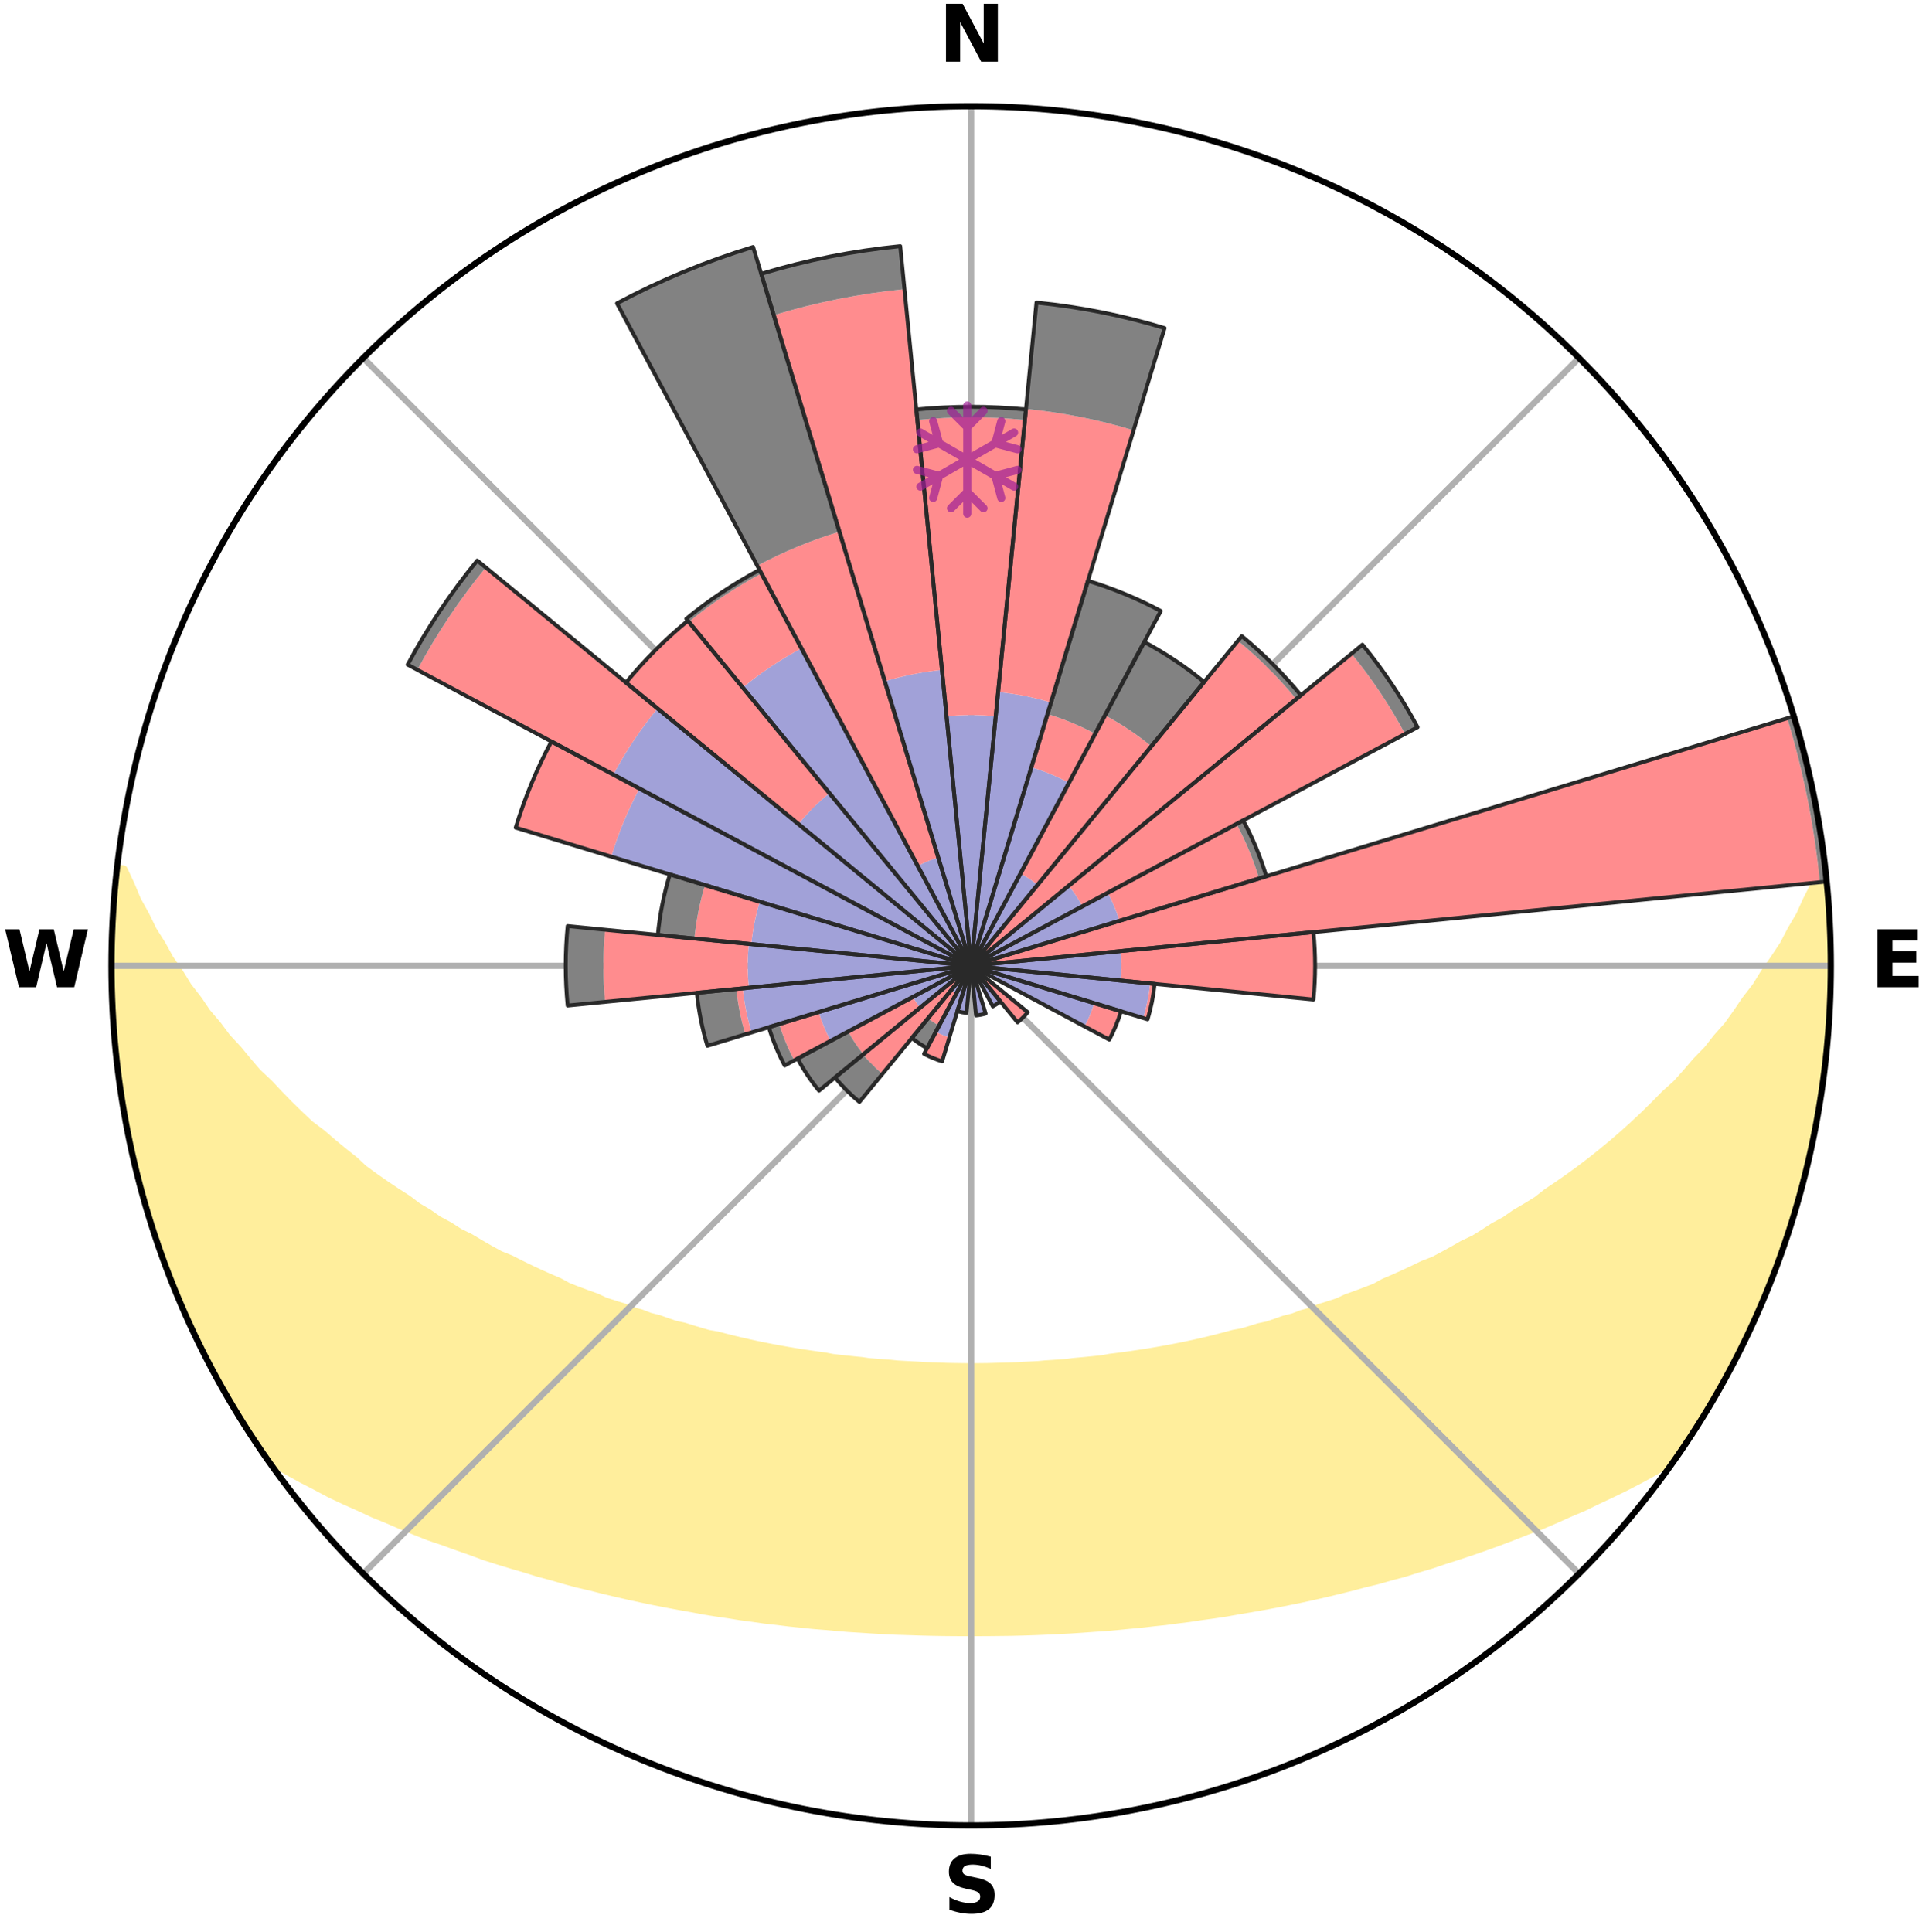 <?xml version="1.0" encoding="utf-8" standalone="no"?>
<!DOCTYPE svg PUBLIC "-//W3C//DTD SVG 1.1//EN"
  "http://www.w3.org/Graphics/SVG/1.1/DTD/svg11.dtd">
<svg xmlns:xlink="http://www.w3.org/1999/xlink" width="248.41pt" height="249.158pt" viewBox="0 0 248.41 249.158" xmlns="http://www.w3.org/2000/svg" version="1.1">
 <title>Ski Rose for Thollon-les-Mémises</title>
 <defs>
  <style type="text/css">*{stroke-linejoin: round; stroke-linecap: butt}</style>
 </defs>
 <g id="figure_1">
  <g id="patch_1">
   <path d="M 0 249.158 
L 248.41 249.158 
L 248.41 0 
L 0 0 
z
" style="fill: #ffffff"/>
  </g>
  <g id="axes_1">
   <g id="patch_2">
    <path d="M 236.135 124.579 
C 236.135 110.018 233.267 95.599 227.695 82.147 
C 222.122 68.695 213.955 56.471 203.659 46.175 
C 193.363 35.879 181.139 27.711 167.687 22.139 
C 154.235 16.567 139.815 13.699 125.255 13.699 
C 110.694 13.699 96.275 16.567 82.823 22.139 
C 69.371 27.711 57.147 35.879 46.851 46.175 
C 36.555 56.471 28.387 68.695 22.815 82.147 
C 17.243 95.599 14.375 110.018 14.375 124.579 
C 14.375 139.14 17.243 153.559 22.815 167.011 
C 28.387 180.463 36.555 192.687 46.851 202.983 
C 57.147 213.279 69.371 221.447 82.823 227.019 
C 96.275 232.591 110.694 235.459 125.255 235.459 
C 139.815 235.459 154.235 232.591 167.687 227.019 
C 181.139 221.447 193.363 213.279 203.659 202.983 
C 213.955 192.687 222.122 180.463 227.695 167.011 
C 233.267 153.559 236.135 139.14 236.135 124.579 
M 125.255 124.579 
C 125.255 124.579 125.255 124.579 125.255 124.579 
C 125.255 124.579 125.255 124.579 125.255 124.579 
C 125.255 124.579 125.255 124.579 125.255 124.579 
C 125.255 124.579 125.255 124.579 125.255 124.579 
C 125.255 124.579 125.255 124.579 125.255 124.579 
C 125.255 124.579 125.255 124.579 125.255 124.579 
C 125.255 124.579 125.255 124.579 125.255 124.579 
C 125.255 124.579 125.255 124.579 125.255 124.579 
C 125.255 124.579 125.255 124.579 125.255 124.579 
C 125.255 124.579 125.255 124.579 125.255 124.579 
C 125.255 124.579 125.255 124.579 125.255 124.579 
C 125.255 124.579 125.255 124.579 125.255 124.579 
C 125.255 124.579 125.255 124.579 125.255 124.579 
C 125.255 124.579 125.255 124.579 125.255 124.579 
C 125.255 124.579 125.255 124.579 125.255 124.579 
C 125.255 124.579 125.255 124.579 125.255 124.579 
z
" style="fill: #ffffff"/>
   </g>
   <g id="PolyCollection_1">
    <defs>
     <path id="m80b57567cb" d="M 235.326 -137.12 
L 234.78 -137.058 
L 234.036 -135.053 
L 233.023 -133.061 
L 232.146 -131.117 
L 231.015 -129.197 
L 230.043 -127.323 
L 228.824 -125.483 
L 227.567 -123.686 
L 226.486 -121.928 
L 225.162 -120.217 
L 224.02 -118.538 
L 222.85 -116.898 
L 221.443 -115.317 
L 220.222 -113.759 
L 218.77 -112.268 
L 217.504 -110.792 
L 216.218 -109.357 
L 214.708 -108 
L 213.386 -106.649 
L 212.048 -105.337 
L 210.695 -104.067 
L 209.329 -102.836 
L 207.95 -101.646 
L 206.56 -100.495 
L 205.16 -99.385 
L 203.752 -98.314 
L 202.337 -97.283 
L 200.916 -96.29 
L 199.491 -95.337 
L 198.243 -94.346 
L 196.81 -93.466 
L 195.375 -92.623 
L 194.114 -91.735 
L 192.678 -90.963 
L 191.411 -90.14 
L 190.142 -89.348 
L 188.711 -88.677 
L 187.443 -87.948 
L 186.174 -87.248 
L 184.907 -86.577 
L 183.494 -86.031 
L 182.234 -85.418 
L 180.978 -84.832 
L 179.726 -84.273 
L 178.478 -83.739 
L 177.366 -83.128 
L 176.126 -82.644 
L 174.893 -82.184 
L 173.667 -81.747 
L 172.564 -81.228 
L 171.351 -80.835 
L 170.147 -80.464 
L 169.056 -80.007 
L 167.866 -79.676 
L 166.784 -79.258 
L 165.612 -78.964 
L 164.54 -78.583 
L 163.471 -78.219 
L 162.325 -77.976 
L 161.268 -77.645 
L 160.217 -77.331 
L 159.098 -77.132 
L 158.06 -76.848 
L 157.026 -76.577 
L 155.999 -76.321 
L 154.976 -76.078 
L 153.959 -75.848 
L 152.948 -75.631 
L 151.943 -75.426 
L 150.943 -75.232 
L 149.95 -75.049 
L 148.962 -74.877 
L 147.979 -74.714 
L 147.003 -74.562 
L 146.032 -74.418 
L 145.067 -74.283 
L 144.107 -74.156 
L 143.153 -74.037 
L 142.224 -73.862 
L 141.278 -73.761 
L 140.336 -73.666 
L 139.399 -73.577 
L 138.466 -73.495 
L 137.549 -73.371 
L 136.623 -73.302 
L 135.7 -73.239 
L 134.781 -73.181 
L 133.87 -73.094 
L 132.956 -73.048 
L 132.044 -73.007 
L 131.138 -72.947 
L 130.229 -72.917 
L 129.323 -72.891 
L 128.418 -72.869 
L 127.514 -72.842 
L 126.61 -72.83 
L 125.707 -72.822 
L 124.803 -72.822 
L 123.9 -72.834 
L 122.996 -72.848 
L 122.092 -72.866 
L 121.188 -72.902 
L 120.282 -72.931 
L 119.374 -72.964 
L 118.468 -73.026 
L 117.557 -73.071 
L 116.643 -73.119 
L 115.727 -73.172 
L 114.816 -73.269 
L 113.894 -73.335 
L 112.969 -73.406 
L 112.04 -73.482 
L 111.122 -73.617 
L 110.186 -73.708 
L 109.246 -73.806 
L 108.301 -73.91 
L 107.351 -74.021 
L 106.422 -74.207 
L 105.464 -74.336 
L 104.5 -74.474 
L 103.532 -74.619 
L 102.557 -74.774 
L 101.577 -74.938 
L 100.592 -75.112 
L 99.6 -75.297 
L 98.603 -75.493 
L 97.6 -75.699 
L 96.591 -75.918 
L 95.577 -76.149 
L 94.557 -76.393 
L 93.532 -76.651 
L 92.501 -76.922 
L 91.394 -77.109 
L 90.35 -77.408 
L 89.301 -77.723 
L 88.247 -78.054 
L 87.104 -78.299 
L 86.039 -78.663 
L 84.969 -79.044 
L 83.8 -79.339 
L 82.721 -79.757 
L 81.535 -80.089 
L 80.446 -80.546 
L 79.245 -80.918 
L 78.035 -81.31 
L 76.935 -81.829 
L 75.713 -82.266 
L 74.483 -82.726 
L 73.247 -83.21 
L 72.137 -83.82 
L 70.893 -84.353 
L 69.644 -84.912 
L 68.39 -85.497 
L 67.134 -86.11 
L 65.875 -86.75 
L 64.46 -87.324 
L 63.195 -88.023 
L 61.93 -88.752 
L 60.665 -89.51 
L 59.236 -90.212 
L 57.972 -91.033 
L 56.54 -91.804 
L 55.281 -92.69 
L 53.85 -93.532 
L 52.601 -94.485 
L 51.175 -95.398 
L 49.753 -96.35 
L 48.335 -97.34 
L 46.923 -98.37 
L 45.711 -99.499 
L 44.316 -100.604 
L 42.931 -101.749 
L 41.557 -102.933 
L 39.995 -104.11 
L 38.645 -105.378 
L 37.31 -106.686 
L 35.991 -108.035 
L 34.69 -109.424 
L 33.201 -110.821 
L 31.938 -112.294 
L 30.696 -113.805 
L 29.269 -115.337 
L 28.075 -116.931 
L 26.698 -118.551 
L 25.558 -120.226 
L 24.237 -121.934 
L 23.158 -123.688 
L 21.902 -125.481 
L 20.892 -127.312 
L 19.714 -129.187 
L 18.786 -131.091 
L 17.705 -133.043 
L 16.882 -135.014 
L 15.938 -137.034 
L 15.145 -137.124 
L 15.145 -137.124 
L 14.998 -135.196 
L 14.766 -133.275 
L 14.685 -131.342 
L 14.519 -129.414 
L 14.439 -127.481 
L 14.455 -125.546 
L 14.388 -123.612 
L 14.469 -121.678 
L 14.581 -119.747 
L 14.613 -117.812 
L 14.789 -115.885 
L 14.886 -113.952 
L 15.124 -112.031 
L 15.392 -110.115 
L 15.613 -108.193 
L 16.016 -106.299 
L 16.274 -104.381 
L 16.662 -102.486 
L 17.079 -100.597 
L 17.445 -98.696 
L 18.003 -96.842 
L 18.422 -94.952 
L 18.96 -93.093 
L 19.528 -91.243 
L 20.126 -89.403 
L 20.754 -87.573 
L 21.412 -85.754 
L 22.101 -83.946 
L 22.82 -82.149 
L 23.571 -80.366 
L 24.427 -78.629 
L 25.242 -76.875 
L 26.09 -75.137 
L 26.903 -73.381 
L 27.823 -71.678 
L 28.75 -69.979 
L 29.755 -68.325 
L 30.721 -66.649 
L 31.745 -65.006 
L 32.794 -63.381 
L 33.879 -61.778 
L 35.309 -60.421 
L 37.12 -59.363 
L 38.951 -58.356 
L 40.801 -57.402 
L 42.597 -56.441 
L 44.457 -55.571 
L 46.321 -54.744 
L 48.124 -53.902 
L 49.979 -53.145 
L 51.777 -52.373 
L 53.572 -51.634 
L 55.362 -50.927 
L 57.197 -50.307 
L 58.973 -49.661 
L 60.743 -49.046 
L 62.461 -48.404 
L 64.217 -47.844 
L 65.965 -47.311 
L 67.704 -46.804 
L 69.4 -46.273 
L 71.122 -45.815 
L 72.8 -45.328 
L 74.474 -44.87 
L 76.17 -44.479 
L 77.825 -44.06 
L 79.477 -43.667 
L 81.118 -43.289 
L 82.754 -42.936 
L 84.38 -42.597 
L 86.001 -42.282 
L 87.612 -41.978 
L 89.217 -41.698 
L 90.798 -41.393 
L 92.387 -41.14 
L 93.972 -40.909 
L 95.536 -40.655 
L 97.105 -40.447 
L 98.658 -40.224 
L 100.216 -40.051 
L 101.76 -39.858 
L 103.304 -39.703 
L 104.838 -39.539 
L 106.375 -39.415 
L 107.9 -39.278 
L 109.422 -39.153 
L 110.943 -39.057 
L 112.459 -38.957 
L 113.971 -38.87 
L 115.481 -38.796 
L 116.99 -38.748 
L 118.496 -38.697 
L 120 -38.657 
L 121.502 -38.63 
L 123.004 -38.614 
L 124.505 -38.608 
L 126.005 -38.609 
L 127.506 -38.616 
L 129.007 -38.633 
L 130.51 -38.651 
L 132.014 -38.69 
L 133.52 -38.74 
L 135.028 -38.804 
L 136.537 -38.879 
L 138.051 -38.955 
L 139.567 -39.054 
L 141.085 -39.166 
L 142.612 -39.266 
L 144.138 -39.403 
L 145.668 -39.554 
L 147.207 -39.697 
L 148.745 -39.876 
L 150.298 -40.036 
L 151.846 -40.243 
L 153.408 -40.438 
L 154.966 -40.676 
L 156.544 -40.892 
L 158.126 -41.13 
L 159.701 -41.418 
L 161.3 -41.68 
L 162.903 -41.967 
L 164.518 -42.263 
L 166.136 -42.584 
L 167.766 -42.916 
L 169.399 -43.275 
L 171.044 -43.646 
L 172.693 -44.045 
L 174.353 -44.458 
L 176.016 -44.901 
L 177.72 -45.313 
L 179.403 -45.794 
L 181.125 -46.251 
L 182.818 -46.788 
L 184.557 -47.295 
L 186.267 -47.876 
L 188.022 -48.436 
L 189.785 -49.023 
L 191.556 -49.639 
L 193.333 -50.284 
L 195.117 -50.96 
L 196.906 -51.667 
L 198.75 -52.356 
L 200.548 -53.128 
L 202.349 -53.935 
L 204.213 -54.723 
L 206.016 -55.603 
L 207.874 -56.473 
L 209.734 -57.381 
L 211.58 -58.34 
L 213.415 -59.344 
L 215.222 -60.406 
L 216.629 -61.779 
L 217.701 -63.39 
L 218.77 -65.004 
L 219.751 -66.672 
L 220.774 -68.314 
L 221.744 -69.988 
L 222.591 -71.73 
L 223.505 -73.433 
L 224.369 -75.163 
L 225.329 -76.846 
L 226.059 -78.64 
L 226.914 -80.377 
L 227.663 -82.16 
L 228.414 -83.943 
L 229.036 -85.777 
L 229.699 -87.593 
L 230.386 -89.403 
L 230.95 -91.254 
L 231.467 -93.117 
L 232.056 -94.961 
L 232.536 -96.834 
L 233.049 -98.7 
L 233.431 -100.597 
L 233.868 -102.481 
L 234.271 -104.374 
L 234.518 -106.295 
L 234.87 -108.197 
L 235.162 -110.11 
L 235.418 -112.028 
L 235.494 -113.964 
L 235.692 -115.887 
L 235.852 -117.815 
L 235.965 -119.745 
L 236.053 -121.678 
L 236.106 -123.612 
L 236.123 -125.547 
L 235.924 -127.477 
L 235.865 -129.408 
L 235.781 -131.339 
L 235.665 -133.269 
L 235.506 -135.195 
L 235.326 -137.12 
z
" style="stroke: #ffee9c"/>
    </defs>
    <g clip-path="url(#pc6eb694d07)">
     <use xlink:href="#m80b57567cb" x="0" y="249.158" style="fill: #ffee9c; stroke: #ffee9c"/>
    </g>
   </g>
   <g id="matplotlib.axis_1">
    <g id="xtick_1">
     <g id="line2d_1">
      <path d="M 125.255 124.579 
L 125.255 13.699 
" clip-path="url(#pc6eb694d07)" style="fill: none; stroke: #b0b0b0; stroke-width: 0.8; stroke-linecap: square"/>
     </g>
     <g id="text_1">
      <!-- N -->
      <g transform="translate(121.07 7.958) scale(0.1 -0.1)">
       <defs>
        <path id="DejaVuSans-Bold-4e" d="M 588 4666 
L 1931 4666 
L 3628 1466 
L 3628 4666 
L 4769 4666 
L 4769 0 
L 3425 0 
L 1728 3200 
L 1728 0 
L 588 0 
L 588 4666 
z
" transform="scale(0.016)"/>
       </defs>
       <use xlink:href="#DejaVuSans-Bold-4e"/>
      </g>
     </g>
    </g>
    <g id="xtick_2">
     <g id="line2d_2">
      <path d="M 125.255 124.579 
L 203.659 46.175 
" clip-path="url(#pc6eb694d07)" style="fill: none; stroke: #b0b0b0; stroke-width: 0.8; stroke-linecap: square"/>
     </g>
    </g>
    <g id="xtick_3">
     <g id="line2d_3">
      <path d="M 125.255 124.579 
L 236.135 124.579 
" clip-path="url(#pc6eb694d07)" style="fill: none; stroke: #b0b0b0; stroke-width: 0.8; stroke-linecap: square"/>
     </g>
     <g id="text_2">
      <!-- E -->
      <g transform="translate(241.219 127.338) scale(0.1 -0.1)">
       <defs>
        <path id="DejaVuSans-Bold-45" d="M 588 4666 
L 3834 4666 
L 3834 3756 
L 1791 3756 
L 1791 2888 
L 3713 2888 
L 3713 1978 
L 1791 1978 
L 1791 909 
L 3903 909 
L 3903 0 
L 588 0 
L 588 4666 
z
" transform="scale(0.016)"/>
       </defs>
       <use xlink:href="#DejaVuSans-Bold-45"/>
      </g>
     </g>
    </g>
    <g id="xtick_4">
     <g id="line2d_4">
      <path d="M 125.255 124.579 
L 203.659 202.983 
" clip-path="url(#pc6eb694d07)" style="fill: none; stroke: #b0b0b0; stroke-width: 0.8; stroke-linecap: square"/>
     </g>
    </g>
    <g id="xtick_5">
     <g id="line2d_5">
      <path d="M 125.255 124.579 
L 125.255 235.459 
" clip-path="url(#pc6eb694d07)" style="fill: none; stroke: #b0b0b0; stroke-width: 0.8; stroke-linecap: square"/>
     </g>
     <g id="text_3">
      <!-- S -->
      <g transform="translate(121.654 246.718) scale(0.1 -0.1)">
       <defs>
        <path id="DejaVuSans-Bold-53" d="M 3834 4519 
L 3834 3531 
Q 3450 3703 3084 3790 
Q 2719 3878 2394 3878 
Q 1963 3878 1756 3759 
Q 1550 3641 1550 3391 
Q 1550 3203 1689 3098 
Q 1828 2994 2194 2919 
L 2706 2816 
Q 3484 2659 3812 2340 
Q 4141 2022 4141 1434 
Q 4141 663 3683 286 
Q 3225 -91 2284 -91 
Q 1841 -91 1394 -6 
Q 947 78 500 244 
L 500 1259 
Q 947 1022 1364 901 
Q 1781 781 2169 781 
Q 2563 781 2772 912 
Q 2981 1044 2981 1288 
Q 2981 1506 2839 1625 
Q 2697 1744 2272 1838 
L 1806 1941 
Q 1106 2091 782 2419 
Q 459 2747 459 3303 
Q 459 4000 909 4375 
Q 1359 4750 2203 4750 
Q 2588 4750 2994 4692 
Q 3400 4634 3834 4519 
z
" transform="scale(0.016)"/>
       </defs>
       <use xlink:href="#DejaVuSans-Bold-53"/>
      </g>
     </g>
    </g>
    <g id="xtick_6">
     <g id="line2d_6">
      <path d="M 125.255 124.579 
L 46.851 202.983 
" clip-path="url(#pc6eb694d07)" style="fill: none; stroke: #b0b0b0; stroke-width: 0.8; stroke-linecap: square"/>
     </g>
    </g>
    <g id="xtick_7">
     <g id="line2d_7">
      <path d="M 125.255 124.579 
L 14.375 124.579 
" clip-path="url(#pc6eb694d07)" style="fill: none; stroke: #b0b0b0; stroke-width: 0.8; stroke-linecap: square"/>
     </g>
     <g id="text_4">
      <!-- W -->
      <g transform="translate(0.36 127.338) scale(0.1 -0.1)">
       <defs>
        <path id="DejaVuSans-Bold-57" d="M 191 4666 
L 1344 4666 
L 2150 1275 
L 2950 4666 
L 4109 4666 
L 4909 1275 
L 5716 4666 
L 6859 4666 
L 5759 0 
L 4372 0 
L 3525 3547 
L 2688 0 
L 1300 0 
L 191 4666 
z
" transform="scale(0.016)"/>
       </defs>
       <use xlink:href="#DejaVuSans-Bold-57"/>
      </g>
     </g>
    </g>
    <g id="xtick_8">
     <g id="line2d_8">
      <path d="M 125.255 124.579 
L 46.851 46.175 
" clip-path="url(#pc6eb694d07)" style="fill: none; stroke: #b0b0b0; stroke-width: 0.8; stroke-linecap: square"/>
     </g>
    </g>
   </g>
   <g id="matplotlib.axis_2"/>
   <g id="patch_3">
    <path d="M 125.255 124.579 
C 125.255 124.579 125.255 124.579 125.255 124.579 
C 125.255 124.579 125.255 124.579 125.255 124.579 
L 125.255 124.579 
C 125.255 124.579 125.255 124.579 125.255 124.579 
C 125.255 124.579 125.255 124.579 125.255 124.579 
z
" clip-path="url(#pc6eb694d07)" style="fill: #d9d9d9"/>
   </g>
   <g id="patch_4">
    <path d="M 125.255 124.579 
C 125.255 124.579 125.255 124.579 125.255 124.579 
C 125.255 124.579 125.255 124.579 125.255 124.579 
L 125.255 124.579 
C 125.255 124.579 125.255 124.579 125.255 124.579 
C 125.255 124.579 125.255 124.579 125.255 124.579 
z
" clip-path="url(#pc6eb694d07)" style="fill: #d9d9d9"/>
   </g>
   <g id="patch_5">
    <path d="M 125.255 124.579 
C 125.255 124.579 125.255 124.579 125.255 124.579 
C 125.255 124.579 125.255 124.579 125.255 124.579 
L 125.255 124.579 
C 125.255 124.579 125.255 124.579 125.255 124.579 
C 125.255 124.579 125.255 124.579 125.255 124.579 
z
" clip-path="url(#pc6eb694d07)" style="fill: #d9d9d9"/>
   </g>
   <g id="patch_6">
    <path d="M 125.255 124.579 
C 125.255 124.579 125.255 124.579 125.255 124.579 
C 125.255 124.579 125.255 124.579 125.255 124.579 
L 125.255 124.579 
C 125.255 124.579 125.255 124.579 125.255 124.579 
C 125.255 124.579 125.255 124.579 125.255 124.579 
z
" clip-path="url(#pc6eb694d07)" style="fill: #d9d9d9"/>
   </g>
   <g id="patch_7">
    <path d="M 125.255 124.579 
C 125.255 124.579 125.255 124.579 125.255 124.579 
C 125.255 124.579 125.255 124.579 125.255 124.579 
L 125.255 124.579 
C 125.255 124.579 125.255 124.579 125.255 124.579 
C 125.255 124.579 125.255 124.579 125.255 124.579 
z
" clip-path="url(#pc6eb694d07)" style="fill: #d9d9d9"/>
   </g>
   <g id="patch_8">
    <path d="M 125.255 124.579 
C 125.255 124.579 125.255 124.579 125.255 124.579 
C 125.255 124.579 125.255 124.579 125.255 124.579 
L 125.255 124.579 
C 125.255 124.579 125.255 124.579 125.255 124.579 
C 125.255 124.579 125.255 124.579 125.255 124.579 
z
" clip-path="url(#pc6eb694d07)" style="fill: #d9d9d9"/>
   </g>
   <g id="patch_9">
    <path d="M 125.255 124.579 
C 125.255 124.579 125.255 124.579 125.255 124.579 
C 125.255 124.579 125.255 124.579 125.255 124.579 
L 125.255 124.579 
C 125.255 124.579 125.255 124.579 125.255 124.579 
C 125.255 124.579 125.255 124.579 125.255 124.579 
z
" clip-path="url(#pc6eb694d07)" style="fill: #d9d9d9"/>
   </g>
   <g id="patch_10">
    <path d="M 125.255 124.579 
C 125.255 124.579 125.255 124.579 125.255 124.579 
C 125.255 124.579 125.255 124.579 125.255 124.579 
L 125.255 124.579 
C 125.255 124.579 125.255 124.579 125.255 124.579 
C 125.255 124.579 125.255 124.579 125.255 124.579 
z
" clip-path="url(#pc6eb694d07)" style="fill: #d9d9d9"/>
   </g>
   <g id="patch_11">
    <path d="M 125.255 124.579 
C 125.255 124.579 125.255 124.579 125.255 124.579 
C 125.255 124.579 125.255 124.579 125.255 124.579 
L 125.255 124.579 
C 125.255 124.579 125.255 124.579 125.255 124.579 
C 125.255 124.579 125.255 124.579 125.255 124.579 
z
" clip-path="url(#pc6eb694d07)" style="fill: #d9d9d9"/>
   </g>
   <g id="patch_12">
    <path d="M 125.255 124.579 
C 125.255 124.579 125.255 124.579 125.255 124.579 
C 125.255 124.579 125.255 124.579 125.255 124.579 
L 125.255 124.579 
C 125.255 124.579 125.255 124.579 125.255 124.579 
C 125.255 124.579 125.255 124.579 125.255 124.579 
z
" clip-path="url(#pc6eb694d07)" style="fill: #d9d9d9"/>
   </g>
   <g id="patch_13">
    <path d="M 125.255 124.579 
C 125.255 124.579 125.255 124.579 125.255 124.579 
C 125.255 124.579 125.255 124.579 125.255 124.579 
L 125.255 124.579 
C 125.255 124.579 125.255 124.579 125.255 124.579 
C 125.255 124.579 125.255 124.579 125.255 124.579 
z
" clip-path="url(#pc6eb694d07)" style="fill: #d9d9d9"/>
   </g>
   <g id="patch_14">
    <path d="M 125.255 124.579 
C 125.255 124.579 125.255 124.579 125.255 124.579 
C 125.255 124.579 125.255 124.579 125.255 124.579 
L 125.255 124.579 
C 125.255 124.579 125.255 124.579 125.255 124.579 
C 125.255 124.579 125.255 124.579 125.255 124.579 
z
" clip-path="url(#pc6eb694d07)" style="fill: #d9d9d9"/>
   </g>
   <g id="patch_15">
    <path d="M 125.255 124.579 
C 125.255 124.579 125.255 124.579 125.255 124.579 
C 125.255 124.579 125.255 124.579 125.255 124.579 
L 125.255 124.579 
C 125.255 124.579 125.255 124.579 125.255 124.579 
C 125.255 124.579 125.255 124.579 125.255 124.579 
z
" clip-path="url(#pc6eb694d07)" style="fill: #d9d9d9"/>
   </g>
   <g id="patch_16">
    <path d="M 125.255 124.579 
C 125.255 124.579 125.255 124.579 125.255 124.579 
C 125.255 124.579 125.255 124.579 125.255 124.579 
L 125.255 124.579 
C 125.255 124.579 125.255 124.579 125.255 124.579 
C 125.255 124.579 125.255 124.579 125.255 124.579 
z
" clip-path="url(#pc6eb694d07)" style="fill: #d9d9d9"/>
   </g>
   <g id="patch_17">
    <path d="M 125.255 124.579 
C 125.255 124.579 125.255 124.579 125.255 124.579 
C 125.255 124.579 125.255 124.579 125.255 124.579 
L 125.255 124.579 
C 125.255 124.579 125.255 124.579 125.255 124.579 
C 125.255 124.579 125.255 124.579 125.255 124.579 
z
" clip-path="url(#pc6eb694d07)" style="fill: #d9d9d9"/>
   </g>
   <g id="patch_18">
    <path d="M 125.255 124.579 
C 125.255 124.579 125.255 124.579 125.255 124.579 
C 125.255 124.579 125.255 124.579 125.255 124.579 
L 125.255 124.579 
C 125.255 124.579 125.255 124.579 125.255 124.579 
C 125.255 124.579 125.255 124.579 125.255 124.579 
z
" clip-path="url(#pc6eb694d07)" style="fill: #d9d9d9"/>
   </g>
   <g id="patch_19">
    <path d="M 125.255 124.579 
C 125.255 124.579 125.255 124.579 125.255 124.579 
C 125.255 124.579 125.255 124.579 125.255 124.579 
L 125.255 124.579 
C 125.255 124.579 125.255 124.579 125.255 124.579 
C 125.255 124.579 125.255 124.579 125.255 124.579 
z
" clip-path="url(#pc6eb694d07)" style="fill: #d9d9d9"/>
   </g>
   <g id="patch_20">
    <path d="M 125.255 124.579 
C 125.255 124.579 125.255 124.579 125.255 124.579 
C 125.255 124.579 125.255 124.579 125.255 124.579 
L 125.255 124.579 
C 125.255 124.579 125.255 124.579 125.255 124.579 
C 125.255 124.579 125.255 124.579 125.255 124.579 
z
" clip-path="url(#pc6eb694d07)" style="fill: #d9d9d9"/>
   </g>
   <g id="patch_21">
    <path d="M 125.255 124.579 
C 125.255 124.579 125.255 124.579 125.255 124.579 
C 125.255 124.579 125.255 124.579 125.255 124.579 
L 125.255 124.579 
C 125.255 124.579 125.255 124.579 125.255 124.579 
C 125.255 124.579 125.255 124.579 125.255 124.579 
z
" clip-path="url(#pc6eb694d07)" style="fill: #d9d9d9"/>
   </g>
   <g id="patch_22">
    <path d="M 125.255 124.579 
C 125.255 124.579 125.255 124.579 125.255 124.579 
C 125.255 124.579 125.255 124.579 125.255 124.579 
L 125.255 124.579 
C 125.255 124.579 125.255 124.579 125.255 124.579 
C 125.255 124.579 125.255 124.579 125.255 124.579 
z
" clip-path="url(#pc6eb694d07)" style="fill: #d9d9d9"/>
   </g>
   <g id="patch_23">
    <path d="M 125.255 124.579 
C 125.255 124.579 125.255 124.579 125.255 124.579 
C 125.255 124.579 125.255 124.579 125.255 124.579 
L 125.255 124.579 
C 125.255 124.579 125.255 124.579 125.255 124.579 
C 125.255 124.579 125.255 124.579 125.255 124.579 
z
" clip-path="url(#pc6eb694d07)" style="fill: #d9d9d9"/>
   </g>
   <g id="patch_24">
    <path d="M 125.255 124.579 
C 125.255 124.579 125.255 124.579 125.255 124.579 
C 125.255 124.579 125.255 124.579 125.255 124.579 
L 125.255 124.579 
C 125.255 124.579 125.255 124.579 125.255 124.579 
C 125.255 124.579 125.255 124.579 125.255 124.579 
z
" clip-path="url(#pc6eb694d07)" style="fill: #d9d9d9"/>
   </g>
   <g id="patch_25">
    <path d="M 125.255 124.579 
C 125.255 124.579 125.255 124.579 125.255 124.579 
C 125.255 124.579 125.255 124.579 125.255 124.579 
L 125.255 124.579 
C 125.255 124.579 125.255 124.579 125.255 124.579 
C 125.255 124.579 125.255 124.579 125.255 124.579 
z
" clip-path="url(#pc6eb694d07)" style="fill: #d9d9d9"/>
   </g>
   <g id="patch_26">
    <path d="M 125.255 124.579 
C 125.255 124.579 125.255 124.579 125.255 124.579 
C 125.255 124.579 125.255 124.579 125.255 124.579 
L 125.255 124.579 
C 125.255 124.579 125.255 124.579 125.255 124.579 
C 125.255 124.579 125.255 124.579 125.255 124.579 
z
" clip-path="url(#pc6eb694d07)" style="fill: #d9d9d9"/>
   </g>
   <g id="patch_27">
    <path d="M 125.255 124.579 
C 125.255 124.579 125.255 124.579 125.255 124.579 
C 125.255 124.579 125.255 124.579 125.255 124.579 
L 125.255 124.579 
C 125.255 124.579 125.255 124.579 125.255 124.579 
C 125.255 124.579 125.255 124.579 125.255 124.579 
z
" clip-path="url(#pc6eb694d07)" style="fill: #d9d9d9"/>
   </g>
   <g id="patch_28">
    <path d="M 125.255 124.579 
C 125.255 124.579 125.255 124.579 125.255 124.579 
C 125.255 124.579 125.255 124.579 125.255 124.579 
L 125.255 124.579 
C 125.255 124.579 125.255 124.579 125.255 124.579 
C 125.255 124.579 125.255 124.579 125.255 124.579 
z
" clip-path="url(#pc6eb694d07)" style="fill: #d9d9d9"/>
   </g>
   <g id="patch_29">
    <path d="M 125.255 124.579 
C 125.255 124.579 125.255 124.579 125.255 124.579 
C 125.255 124.579 125.255 124.579 125.255 124.579 
L 125.255 124.579 
C 125.255 124.579 125.255 124.579 125.255 124.579 
C 125.255 124.579 125.255 124.579 125.255 124.579 
z
" clip-path="url(#pc6eb694d07)" style="fill: #d9d9d9"/>
   </g>
   <g id="patch_30">
    <path d="M 125.255 124.579 
C 125.255 124.579 125.255 124.579 125.255 124.579 
C 125.255 124.579 125.255 124.579 125.255 124.579 
L 125.255 124.579 
C 125.255 124.579 125.255 124.579 125.255 124.579 
C 125.255 124.579 125.255 124.579 125.255 124.579 
z
" clip-path="url(#pc6eb694d07)" style="fill: #d9d9d9"/>
   </g>
   <g id="patch_31">
    <path d="M 125.255 124.579 
C 125.255 124.579 125.255 124.579 125.255 124.579 
C 125.255 124.579 125.255 124.579 125.255 124.579 
L 125.255 124.579 
C 125.255 124.579 125.255 124.579 125.255 124.579 
C 125.255 124.579 125.255 124.579 125.255 124.579 
z
" clip-path="url(#pc6eb694d07)" style="fill: #d9d9d9"/>
   </g>
   <g id="patch_32">
    <path d="M 125.255 124.579 
C 125.255 124.579 125.255 124.579 125.255 124.579 
C 125.255 124.579 125.255 124.579 125.255 124.579 
L 125.255 124.579 
C 125.255 124.579 125.255 124.579 125.255 124.579 
C 125.255 124.579 125.255 124.579 125.255 124.579 
z
" clip-path="url(#pc6eb694d07)" style="fill: #d9d9d9"/>
   </g>
   <g id="patch_33">
    <path d="M 125.255 124.579 
C 125.255 124.579 125.255 124.579 125.255 124.579 
C 125.255 124.579 125.255 124.579 125.255 124.579 
L 125.255 124.579 
C 125.255 124.579 125.255 124.579 125.255 124.579 
C 125.255 124.579 125.255 124.579 125.255 124.579 
z
" clip-path="url(#pc6eb694d07)" style="fill: #d9d9d9"/>
   </g>
   <g id="patch_34">
    <path d="M 125.255 124.579 
C 125.255 124.579 125.255 124.579 125.255 124.579 
C 125.255 124.579 125.255 124.579 125.255 124.579 
L 125.255 124.579 
C 125.255 124.579 125.255 124.579 125.255 124.579 
C 125.255 124.579 125.255 124.579 125.255 124.579 
z
" clip-path="url(#pc6eb694d07)" style="fill: #d9d9d9"/>
   </g>
   <g id="patch_35">
    <path d="M 125.255 124.579 
C 125.255 124.579 125.255 124.579 125.255 124.579 
C 125.255 124.579 125.255 124.579 125.255 124.579 
L 128.425 92.391 
C 127.372 92.287 126.313 92.235 125.255 92.235 
C 124.196 92.235 123.138 92.287 122.085 92.391 
z
" clip-path="url(#pc6eb694d07)" style="fill: #a1a1d8"/>
   </g>
   <g id="patch_36">
    <path d="M 125.255 124.579 
C 125.255 124.579 125.255 124.579 125.255 124.579 
C 125.255 124.579 125.255 124.579 125.255 124.579 
L 135.557 90.618 
C 134.445 90.281 133.318 89.999 132.178 89.772 
C 131.039 89.545 129.889 89.375 128.733 89.261 
z
" clip-path="url(#pc6eb694d07)" style="fill: #a1a1d8"/>
   </g>
   <g id="patch_37">
    <path d="M 125.255 124.579 
C 125.255 124.579 125.255 124.579 125.255 124.579 
C 125.255 124.579 125.255 124.579 125.255 124.579 
L 137.875 100.968 
C 137.102 100.555 136.31 100.18 135.5 99.845 
C 134.69 99.51 133.865 99.214 133.026 98.96 
z
" clip-path="url(#pc6eb694d07)" style="fill: #a1a1d8"/>
   </g>
   <g id="patch_38">
    <path d="M 125.255 124.579 
C 125.255 124.579 125.255 124.579 125.255 124.579 
C 125.255 124.579 125.255 124.579 125.255 124.579 
L 133.82 114.142 
C 133.479 113.862 133.123 113.598 132.756 113.353 
C 132.388 113.107 132.009 112.88 131.619 112.672 
z
" clip-path="url(#pc6eb694d07)" style="fill: #a1a1d8"/>
   </g>
   <g id="patch_39">
    <path d="M 125.255 124.579 
C 125.255 124.579 125.255 124.579 125.255 124.579 
C 125.255 124.579 125.255 124.579 125.255 124.579 
L 125.255 124.579 
C 125.255 124.579 125.255 124.579 125.255 124.579 
C 125.255 124.579 125.255 124.579 125.255 124.579 
z
" clip-path="url(#pc6eb694d07)" style="fill: #a1a1d8"/>
   </g>
   <g id="patch_40">
    <path d="M 125.255 124.579 
C 125.255 124.579 125.255 124.579 125.255 124.579 
C 125.255 124.579 125.255 124.579 125.255 124.579 
L 139.616 116.903 
C 139.364 116.433 139.09 115.976 138.794 115.532 
C 138.498 115.089 138.18 114.661 137.842 114.249 
z
" clip-path="url(#pc6eb694d07)" style="fill: #a1a1d8"/>
   </g>
   <g id="patch_41">
    <path d="M 125.255 124.579 
C 125.255 124.579 125.255 124.579 125.255 124.579 
C 125.255 124.579 125.255 124.579 125.255 124.579 
L 144.389 118.775 
C 144.199 118.149 143.978 117.532 143.728 116.927 
C 143.477 116.323 143.197 115.731 142.889 115.153 
z
" clip-path="url(#pc6eb694d07)" style="fill: #a1a1d8"/>
   </g>
   <g id="patch_42">
    <path d="M 125.255 124.579 
C 125.255 124.579 125.255 124.579 125.255 124.579 
C 125.255 124.579 125.255 124.579 125.255 124.579 
L 125.255 124.579 
C 125.255 124.579 125.255 124.579 125.255 124.579 
C 125.255 124.579 125.255 124.579 125.255 124.579 
z
" clip-path="url(#pc6eb694d07)" style="fill: #a1a1d8"/>
   </g>
   <g id="patch_43">
    <path d="M 125.255 124.579 
C 125.255 124.579 125.255 124.579 125.255 124.579 
C 125.255 124.579 125.255 124.579 125.255 124.579 
L 144.525 126.477 
C 144.587 125.846 144.618 125.213 144.618 124.579 
C 144.618 123.945 144.587 123.312 144.525 122.681 
z
" clip-path="url(#pc6eb694d07)" style="fill: #a1a1d8"/>
   </g>
   <g id="patch_44">
    <path d="M 125.255 124.579 
C 125.255 124.579 125.255 124.579 125.255 124.579 
C 125.255 124.579 125.255 124.579 125.255 124.579 
L 147.463 131.316 
C 147.684 130.589 147.868 129.852 148.016 129.107 
C 148.165 128.362 148.276 127.61 148.351 126.854 
z
" clip-path="url(#pc6eb694d07)" style="fill: #a1a1d8"/>
   </g>
   <g id="patch_45">
    <path d="M 125.255 124.579 
C 125.255 124.579 125.255 124.579 125.255 124.579 
C 125.255 124.579 125.255 124.579 125.255 124.579 
L 139.893 132.404 
C 140.15 131.924 140.382 131.433 140.59 130.931 
C 140.798 130.429 140.981 129.917 141.139 129.397 
z
" clip-path="url(#pc6eb694d07)" style="fill: #a1a1d8"/>
   </g>
   <g id="patch_46">
    <path d="M 125.255 124.579 
C 125.255 124.579 125.255 124.579 125.255 124.579 
C 125.255 124.579 125.255 124.579 125.255 124.579 
L 125.255 124.579 
C 125.255 124.579 125.255 124.579 125.255 124.579 
C 125.255 124.579 125.255 124.579 125.255 124.579 
z
" clip-path="url(#pc6eb694d07)" style="fill: #a1a1d8"/>
   </g>
   <g id="patch_47">
    <path d="M 125.255 124.579 
C 125.255 124.579 125.255 124.579 125.255 124.579 
C 125.255 124.579 125.255 124.579 125.255 124.579 
L 125.255 124.579 
C 125.255 124.579 125.255 124.579 125.255 124.579 
C 125.255 124.579 125.255 124.579 125.255 124.579 
z
" clip-path="url(#pc6eb694d07)" style="fill: #a1a1d8"/>
   </g>
   <g id="patch_48">
    <path d="M 125.255 124.579 
C 125.255 124.579 125.255 124.579 125.255 124.579 
C 125.255 124.579 125.255 124.579 125.255 124.579 
L 128.052 129.813 
C 128.224 129.721 128.39 129.621 128.552 129.513 
C 128.713 129.405 128.869 129.29 129.02 129.166 
z
" clip-path="url(#pc6eb694d07)" style="fill: #a1a1d8"/>
   </g>
   <g id="patch_49">
    <path d="M 125.255 124.579 
C 125.255 124.579 125.255 124.579 125.255 124.579 
C 125.255 124.579 125.255 124.579 125.255 124.579 
L 125.255 124.579 
C 125.255 124.579 125.255 124.579 125.255 124.579 
C 125.255 124.579 125.255 124.579 125.255 124.579 
z
" clip-path="url(#pc6eb694d07)" style="fill: #a1a1d8"/>
   </g>
   <g id="patch_50">
    <path d="M 125.255 124.579 
C 125.255 124.579 125.255 124.579 125.255 124.579 
C 125.255 124.579 125.255 124.579 125.255 124.579 
L 125.886 130.985 
C 126.095 130.964 126.304 130.933 126.511 130.892 
C 126.717 130.851 126.922 130.8 127.123 130.739 
z
" clip-path="url(#pc6eb694d07)" style="fill: #a1a1d8"/>
   </g>
   <g id="patch_51">
    <path d="M 125.255 124.579 
C 125.255 124.579 125.255 124.579 125.255 124.579 
C 125.255 124.579 125.255 124.579 125.255 124.579 
L 125.255 124.579 
C 125.255 124.579 125.255 124.579 125.255 124.579 
C 125.255 124.579 125.255 124.579 125.255 124.579 
z
" clip-path="url(#pc6eb694d07)" style="fill: #a1a1d8"/>
   </g>
   <g id="patch_52">
    <path d="M 125.255 124.579 
C 125.255 124.579 125.255 124.579 125.255 124.579 
C 125.255 124.579 125.255 124.579 125.255 124.579 
L 123.482 130.422 
C 123.674 130.48 123.868 130.529 124.064 130.568 
C 124.26 130.607 124.457 130.636 124.656 130.656 
z
" clip-path="url(#pc6eb694d07)" style="fill: #a1a1d8"/>
   </g>
   <g id="patch_53">
    <path d="M 125.255 124.579 
C 125.255 124.579 125.255 124.579 125.255 124.579 
C 125.255 124.579 125.255 124.579 125.255 124.579 
L 120.704 133.094 
C 120.982 133.243 121.268 133.378 121.56 133.499 
C 121.852 133.62 122.15 133.727 122.452 133.818 
z
" clip-path="url(#pc6eb694d07)" style="fill: #a1a1d8"/>
   </g>
   <g id="patch_54">
    <path d="M 125.255 124.579 
C 125.255 124.579 125.255 124.579 125.255 124.579 
C 125.255 124.579 125.255 124.579 125.255 124.579 
L 122.672 127.726 
C 122.775 127.81 122.882 127.89 122.993 127.964 
C 123.104 128.038 123.218 128.106 123.336 128.169 
z
" clip-path="url(#pc6eb694d07)" style="fill: #a1a1d8"/>
   </g>
   <g id="patch_55">
    <path d="M 125.255 124.579 
C 125.255 124.579 125.255 124.579 125.255 124.579 
C 125.255 124.579 125.255 124.579 125.255 124.579 
L 125.255 124.579 
C 125.255 124.579 125.255 124.579 125.255 124.579 
C 125.255 124.579 125.255 124.579 125.255 124.579 
z
" clip-path="url(#pc6eb694d07)" style="fill: #a1a1d8"/>
   </g>
   <g id="patch_56">
    <path d="M 125.255 124.579 
C 125.255 124.579 125.255 124.579 125.255 124.579 
C 125.255 124.579 125.255 124.579 125.255 124.579 
L 117.745 128.593 
C 117.877 128.839 118.02 129.078 118.175 129.31 
C 118.33 129.541 118.496 129.765 118.673 129.981 
z
" clip-path="url(#pc6eb694d07)" style="fill: #a1a1d8"/>
   </g>
   <g id="patch_57">
    <path d="M 125.255 124.579 
C 125.255 124.579 125.255 124.579 125.255 124.579 
C 125.255 124.579 125.255 124.579 125.255 124.579 
L 105.583 130.546 
C 105.778 131.19 106.005 131.824 106.263 132.446 
C 106.52 133.067 106.808 133.676 107.125 134.27 
z
" clip-path="url(#pc6eb694d07)" style="fill: #a1a1d8"/>
   </g>
   <g id="patch_58">
    <path d="M 125.255 124.579 
C 125.255 124.579 125.255 124.579 125.255 124.579 
C 125.255 124.579 125.255 124.579 125.255 124.579 
L 95.796 127.481 
C 95.891 128.445 96.033 129.404 96.222 130.354 
C 96.411 131.304 96.647 132.245 96.928 133.172 
z
" clip-path="url(#pc6eb694d07)" style="fill: #a1a1d8"/>
   </g>
   <g id="patch_59">
    <path d="M 125.255 124.579 
C 125.255 124.579 125.255 124.579 125.255 124.579 
C 125.255 124.579 125.255 124.579 125.255 124.579 
L 96.572 121.754 
C 96.48 122.693 96.433 123.636 96.433 124.579 
C 96.433 125.522 96.48 126.465 96.572 127.404 
z
" clip-path="url(#pc6eb694d07)" style="fill: #a1a1d8"/>
   </g>
   <g id="patch_60">
    <path d="M 125.255 124.579 
C 125.255 124.579 125.255 124.579 125.255 124.579 
C 125.255 124.579 125.255 124.579 125.255 124.579 
L 97.986 116.307 
C 97.715 117.2 97.488 118.105 97.306 119.02 
C 97.124 119.935 96.987 120.858 96.896 121.786 
z
" clip-path="url(#pc6eb694d07)" style="fill: #a1a1d8"/>
   </g>
   <g id="patch_61">
    <path d="M 125.255 124.579 
C 125.255 124.579 125.255 124.579 125.255 124.579 
C 125.255 124.579 125.255 124.579 125.255 124.579 
L 82.473 101.712 
C 81.724 103.112 81.045 104.548 80.437 106.015 
C 79.83 107.482 79.294 108.978 78.834 110.497 
z
" clip-path="url(#pc6eb694d07)" style="fill: #a1a1d8"/>
   </g>
   <g id="patch_62">
    <path d="M 125.255 124.579 
C 125.255 124.579 125.255 124.579 125.255 124.579 
C 125.255 124.579 125.255 124.579 125.255 124.579 
L 84.802 91.381 
C 83.716 92.705 82.695 94.081 81.743 95.506 
C 80.792 96.93 79.911 98.4 79.103 99.91 
z
" clip-path="url(#pc6eb694d07)" style="fill: #a1a1d8"/>
   </g>
   <g id="patch_63">
    <path d="M 125.255 124.579 
C 125.255 124.579 125.255 124.579 125.255 124.579 
C 125.255 124.579 125.255 124.579 125.255 124.579 
L 106.971 102.3 
C 106.242 102.898 105.542 103.532 104.875 104.199 
C 104.208 104.866 103.574 105.566 102.976 106.295 
z
" clip-path="url(#pc6eb694d07)" style="fill: #a1a1d8"/>
   </g>
   <g id="patch_64">
    <path d="M 125.255 124.579 
C 125.255 124.579 125.255 124.579 125.255 124.579 
C 125.255 124.579 125.255 124.579 125.255 124.579 
L 103.364 83.625 
C 102.024 84.341 100.719 85.123 99.456 85.968 
C 98.192 86.812 96.97 87.718 95.795 88.682 
z
" clip-path="url(#pc6eb694d07)" style="fill: #a1a1d8"/>
   </g>
   <g id="patch_65">
    <path d="M 125.255 124.579 
C 125.255 124.579 125.255 124.579 125.255 124.579 
C 125.255 124.579 125.255 124.579 125.255 124.579 
L 121.015 110.601 
C 120.557 110.74 120.107 110.901 119.665 111.084 
C 119.223 111.267 118.791 111.471 118.369 111.697 
z
" clip-path="url(#pc6eb694d07)" style="fill: #a1a1d8"/>
   </g>
   <g id="patch_66">
    <path d="M 125.255 124.579 
C 125.255 124.579 125.255 124.579 125.255 124.579 
C 125.255 124.579 125.255 124.579 125.255 124.579 
L 121.496 86.413 
C 120.247 86.536 119.004 86.72 117.773 86.965 
C 116.542 87.21 115.323 87.515 114.122 87.88 
z
" clip-path="url(#pc6eb694d07)" style="fill: #a1a1d8"/>
   </g>
   <g id="patch_67">
    <path d="M 122.085 92.391 
C 123.138 92.287 124.196 92.235 125.255 92.235 
C 126.313 92.235 127.372 92.287 128.425 92.391 
L 132.189 54.175 
C 129.885 53.948 127.57 53.835 125.255 53.835 
C 122.939 53.835 120.625 53.948 118.321 54.175 
z
" clip-path="url(#pc6eb694d07)" style="fill: #ff8c8e"/>
   </g>
   <g id="patch_68">
    <path d="M 128.733 89.261 
C 129.889 89.375 131.039 89.545 132.178 89.772 
C 133.318 89.999 134.445 90.281 135.557 90.618 
L 146.207 55.508 
C 143.947 54.822 141.653 54.248 139.336 53.787 
C 137.019 53.326 134.681 52.979 132.33 52.747 
z
" clip-path="url(#pc6eb694d07)" style="fill: #ff8c8e"/>
   </g>
   <g id="patch_69">
    <path d="M 133.026 98.96 
C 133.865 99.214 134.69 99.51 135.5 99.845 
C 136.31 100.18 137.102 100.555 137.875 100.968 
L 141.253 94.649 
C 140.273 94.125 139.268 93.65 138.242 93.225 
C 137.216 92.8 136.169 92.425 135.106 92.103 
z
" clip-path="url(#pc6eb694d07)" style="fill: #ff8c8e"/>
   </g>
   <g id="patch_70">
    <path d="M 131.619 112.672 
C 132.009 112.88 132.388 113.107 132.756 113.353 
C 133.123 113.598 133.479 113.862 133.82 114.142 
L 148.498 96.258 
C 147.571 95.497 146.607 94.782 145.61 94.116 
C 144.613 93.45 143.583 92.833 142.526 92.267 
z
" clip-path="url(#pc6eb694d07)" style="fill: #ff8c8e"/>
   </g>
   <g id="patch_71">
    <path d="M 125.255 124.579 
C 125.255 124.579 125.255 124.579 125.255 124.579 
C 125.255 124.579 125.255 124.579 125.255 124.579 
L 167.18 90.172 
C 166.054 88.8 164.861 87.484 163.605 86.228 
C 162.35 84.973 161.034 83.78 159.662 82.654 
z
" clip-path="url(#pc6eb694d07)" style="fill: #ff8c8e"/>
   </g>
   <g id="patch_72">
    <path d="M 137.842 114.249 
C 138.18 114.661 138.498 115.089 138.794 115.532 
C 139.09 115.976 139.364 116.433 139.616 116.903 
L 181.22 94.665 
C 180.241 92.833 179.173 91.05 178.019 89.323 
C 176.865 87.596 175.627 85.927 174.309 84.321 
z
" clip-path="url(#pc6eb694d07)" style="fill: #ff8c8e"/>
   </g>
   <g id="patch_73">
    <path d="M 142.889 115.153 
C 143.197 115.731 143.477 116.323 143.728 116.927 
C 143.978 117.532 144.199 118.149 144.389 118.775 
L 162.391 113.314 
C 162.022 112.098 161.594 110.902 161.108 109.728 
C 160.622 108.555 160.078 107.406 159.48 106.286 
z
" clip-path="url(#pc6eb694d07)" style="fill: #ff8c8e"/>
   </g>
   <g id="patch_74">
    <path d="M 125.255 124.579 
C 125.255 124.579 125.255 124.579 125.255 124.579 
C 125.255 124.579 125.255 124.579 125.255 124.579 
L 234.724 113.797 
C 234.371 110.214 233.842 106.651 233.14 103.119 
C 232.437 99.588 231.562 96.094 230.517 92.648 
z
" clip-path="url(#pc6eb694d07)" style="fill: #ff8c8e"/>
   </g>
   <g id="patch_75">
    <path d="M 144.525 122.681 
C 144.587 123.312 144.618 123.945 144.618 124.579 
C 144.618 125.213 144.587 125.846 144.525 126.477 
L 169.403 128.927 
C 169.545 127.482 169.616 126.031 169.616 124.579 
C 169.616 123.127 169.545 121.676 169.403 120.231 
z
" clip-path="url(#pc6eb694d07)" style="fill: #ff8c8e"/>
   </g>
   <g id="patch_76">
    <path d="M 148.351 126.854 
C 148.276 127.61 148.165 128.362 148.016 129.107 
C 147.868 129.852 147.684 130.589 147.463 131.316 
L 148.012 131.482 
C 148.237 130.737 148.427 129.982 148.579 129.218 
C 148.73 128.455 148.845 127.685 148.921 126.91 
z
" clip-path="url(#pc6eb694d07)" style="fill: #ff8c8e"/>
   </g>
   <g id="patch_77">
    <path d="M 141.139 129.397 
C 140.981 129.917 140.798 130.429 140.59 130.931 
C 140.382 131.433 140.15 131.924 139.893 132.404 
L 143.071 134.102 
C 143.382 133.519 143.665 132.921 143.918 132.31 
C 144.171 131.699 144.394 131.076 144.586 130.443 
z
" clip-path="url(#pc6eb694d07)" style="fill: #ff8c8e"/>
   </g>
   <g id="patch_78">
    <path d="M 125.255 124.579 
C 125.255 124.579 125.255 124.579 125.255 124.579 
C 125.255 124.579 125.255 124.579 125.255 124.579 
L 125.255 124.579 
C 125.255 124.579 125.255 124.579 125.255 124.579 
C 125.255 124.579 125.255 124.579 125.255 124.579 
z
" clip-path="url(#pc6eb694d07)" style="fill: #ff8c8e"/>
   </g>
   <g id="patch_79">
    <path d="M 125.255 124.579 
C 125.255 124.579 125.255 124.579 125.255 124.579 
C 125.255 124.579 125.255 124.579 125.255 124.579 
L 131.242 131.875 
C 131.481 131.679 131.71 131.471 131.928 131.253 
C 132.147 131.034 132.354 130.805 132.55 130.566 
z
" clip-path="url(#pc6eb694d07)" style="fill: #ff8c8e"/>
   </g>
   <g id="patch_80">
    <path d="M 129.02 129.166 
C 128.869 129.29 128.713 129.405 128.552 129.513 
C 128.39 129.621 128.224 129.721 128.052 129.813 
L 128.052 129.813 
C 128.224 129.721 128.39 129.621 128.552 129.513 
C 128.713 129.405 128.869 129.29 129.02 129.166 
z
" clip-path="url(#pc6eb694d07)" style="fill: #ff8c8e"/>
   </g>
   <g id="patch_81">
    <path d="M 125.255 124.579 
C 125.255 124.579 125.255 124.579 125.255 124.579 
C 125.255 124.579 125.255 124.579 125.255 124.579 
L 125.255 124.579 
C 125.255 124.579 125.255 124.579 125.255 124.579 
C 125.255 124.579 125.255 124.579 125.255 124.579 
z
" clip-path="url(#pc6eb694d07)" style="fill: #ff8c8e"/>
   </g>
   <g id="patch_82">
    <path d="M 127.123 130.739 
C 126.922 130.8 126.717 130.851 126.511 130.892 
C 126.304 130.933 126.095 130.964 125.886 130.985 
L 125.886 130.985 
C 126.095 130.964 126.304 130.933 126.511 130.892 
C 126.717 130.851 126.922 130.8 127.123 130.739 
z
" clip-path="url(#pc6eb694d07)" style="fill: #ff8c8e"/>
   </g>
   <g id="patch_83">
    <path d="M 125.255 124.579 
C 125.255 124.579 125.255 124.579 125.255 124.579 
C 125.255 124.579 125.255 124.579 125.255 124.579 
L 125.255 124.579 
C 125.255 124.579 125.255 124.579 125.255 124.579 
C 125.255 124.579 125.255 124.579 125.255 124.579 
z
" clip-path="url(#pc6eb694d07)" style="fill: #ff8c8e"/>
   </g>
   <g id="patch_84">
    <path d="M 124.656 130.656 
C 124.457 130.636 124.26 130.607 124.064 130.568 
C 123.868 130.529 123.674 130.48 123.482 130.422 
L 123.482 130.422 
C 123.674 130.48 123.868 130.529 124.064 130.568 
C 124.26 130.607 124.457 130.636 124.656 130.656 
z
" clip-path="url(#pc6eb694d07)" style="fill: #ff8c8e"/>
   </g>
   <g id="patch_85">
    <path d="M 122.452 133.818 
C 122.15 133.727 121.852 133.62 121.56 133.499 
C 121.268 133.378 120.982 133.243 120.704 133.094 
L 119.186 135.932 
C 119.558 136.131 119.939 136.311 120.328 136.472 
C 120.718 136.634 121.115 136.776 121.518 136.898 
z
" clip-path="url(#pc6eb694d07)" style="fill: #ff8c8e"/>
   </g>
   <g id="patch_86">
    <path d="M 123.336 128.169 
C 123.218 128.106 123.104 128.038 122.993 127.964 
C 122.882 127.89 122.775 127.81 122.672 127.726 
L 119.701 131.347 
C 119.922 131.528 120.153 131.699 120.391 131.858 
C 120.629 132.018 120.875 132.165 121.128 132.3 
z
" clip-path="url(#pc6eb694d07)" style="fill: #ff8c8e"/>
   </g>
   <g id="patch_87">
    <path d="M 125.255 124.579 
C 125.255 124.579 125.255 124.579 125.255 124.579 
C 125.255 124.579 125.255 124.579 125.255 124.579 
L 111.314 136.02 
C 111.689 136.476 112.085 136.914 112.503 137.331 
C 112.92 137.748 113.358 138.145 113.814 138.52 
z
" clip-path="url(#pc6eb694d07)" style="fill: #ff8c8e"/>
   </g>
   <g id="patch_88">
    <path d="M 118.673 129.981 
C 118.496 129.765 118.33 129.541 118.175 129.31 
C 118.02 129.078 117.877 128.839 117.745 128.593 
L 109.401 133.053 
C 109.678 133.572 109.981 134.077 110.308 134.566 
C 110.635 135.056 110.986 135.528 111.359 135.983 
z
" clip-path="url(#pc6eb694d07)" style="fill: #ff8c8e"/>
   </g>
   <g id="patch_89">
    <path d="M 107.125 134.27 
C 106.808 133.676 106.52 133.067 106.263 132.446 
C 106.005 131.824 105.778 131.19 105.583 130.546 
L 100.502 132.088 
C 100.748 132.898 101.033 133.696 101.357 134.478 
C 101.681 135.26 102.043 136.026 102.442 136.773 
z
" clip-path="url(#pc6eb694d07)" style="fill: #ff8c8e"/>
   </g>
   <g id="patch_90">
    <path d="M 96.928 133.172 
C 96.647 132.245 96.411 131.304 96.222 130.354 
C 96.033 129.404 95.891 128.445 95.796 127.481 
L 94.972 127.562 
C 95.069 128.553 95.216 129.539 95.41 130.516 
C 95.604 131.492 95.846 132.459 96.136 133.412 
z
" clip-path="url(#pc6eb694d07)" style="fill: #ff8c8e"/>
   </g>
   <g id="patch_91">
    <path d="M 96.572 127.404 
C 96.48 126.465 96.433 125.522 96.433 124.579 
C 96.433 123.636 96.48 122.693 96.572 121.754 
L 78.053 119.93 
C 77.901 121.475 77.824 123.027 77.824 124.579 
C 77.824 126.132 77.901 127.683 78.053 129.228 
z
" clip-path="url(#pc6eb694d07)" style="fill: #ff8c8e"/>
   </g>
   <g id="patch_92">
    <path d="M 96.896 121.786 
C 96.987 120.858 97.124 119.935 97.306 119.02 
C 97.488 118.105 97.715 117.2 97.986 116.307 
L 90.933 114.168 
C 90.592 115.291 90.307 116.43 90.078 117.582 
C 89.849 118.733 89.676 119.895 89.561 121.064 
z
" clip-path="url(#pc6eb694d07)" style="fill: #ff8c8e"/>
   </g>
   <g id="patch_93">
    <path d="M 78.834 110.497 
C 79.294 108.978 79.83 107.482 80.437 106.015 
C 81.045 104.548 81.724 103.112 82.473 101.712 
L 71.267 95.722 
C 70.323 97.489 69.466 99.302 68.699 101.153 
C 67.932 103.004 67.257 104.892 66.675 106.809 
z
" clip-path="url(#pc6eb694d07)" style="fill: #ff8c8e"/>
   </g>
   <g id="patch_94">
    <path d="M 79.103 99.91 
C 79.911 98.4 80.792 96.93 81.743 95.506 
C 82.695 94.081 83.716 92.705 84.802 91.381 
L 62.653 73.203 
C 60.972 75.252 59.392 77.383 57.919 79.587 
C 56.447 81.791 55.083 84.066 53.833 86.404 
z
" clip-path="url(#pc6eb694d07)" style="fill: #ff8c8e"/>
   </g>
   <g id="patch_95">
    <path d="M 102.976 106.295 
C 103.574 105.566 104.208 104.866 104.875 104.199 
C 105.542 103.532 106.242 102.898 106.971 102.3 
L 88.721 80.062 
C 87.264 81.258 85.866 82.525 84.533 83.858 
C 83.2 85.19 81.934 86.588 80.738 88.045 
z
" clip-path="url(#pc6eb694d07)" style="fill: #ff8c8e"/>
   </g>
   <g id="patch_96">
    <path d="M 95.795 88.682 
C 96.97 87.718 98.192 86.812 99.456 85.968 
C 100.719 85.123 102.024 84.341 103.364 83.625 
L 98.201 73.965 
C 96.544 74.851 94.932 75.817 93.37 76.86 
C 91.808 77.904 90.299 79.024 88.847 80.215 
z
" clip-path="url(#pc6eb694d07)" style="fill: #ff8c8e"/>
   </g>
   <g id="patch_97">
    <path d="M 118.369 111.697 
C 118.791 111.471 119.223 111.267 119.665 111.084 
C 120.107 110.901 120.557 110.74 121.015 110.601 
L 108.268 68.582 
C 106.436 69.138 104.631 69.784 102.861 70.517 
C 101.092 71.25 99.359 72.069 97.67 72.972 
z
" clip-path="url(#pc6eb694d07)" style="fill: #ff8c8e"/>
   </g>
   <g id="patch_98">
    <path d="M 114.122 87.88 
C 115.323 87.515 116.542 87.21 117.773 86.965 
C 119.004 86.72 120.247 86.536 121.496 86.413 
L 116.659 37.3 
C 113.802 37.582 110.961 38.003 108.145 38.563 
C 105.33 39.123 102.544 39.821 99.797 40.654 
z
" clip-path="url(#pc6eb694d07)" style="fill: #ff8c8e"/>
   </g>
   <g id="patch_99">
    <path d="M 118.321 54.175 
C 120.625 53.948 122.939 53.835 125.255 53.835 
C 127.57 53.835 129.885 53.948 132.189 54.175 
L 132.323 52.819 
C 129.974 52.588 127.615 52.472 125.255 52.472 
C 122.895 52.472 120.536 52.588 118.187 52.819 
z
" clip-path="url(#pc6eb694d07)" style="fill: #828282"/>
   </g>
   <g id="patch_100">
    <path d="M 132.33 52.747 
C 134.681 52.979 137.019 53.326 139.336 53.787 
C 141.653 54.248 143.947 54.822 146.207 55.508 
L 150.208 42.321 
C 147.515 41.504 144.784 40.82 142.025 40.271 
C 139.265 39.722 136.48 39.309 133.68 39.033 
z
" clip-path="url(#pc6eb694d07)" style="fill: #828282"/>
   </g>
   <g id="patch_101">
    <path d="M 135.106 92.103 
C 136.169 92.425 137.216 92.8 138.242 93.225 
C 139.268 93.65 140.273 94.125 141.253 94.649 
L 149.717 78.813 
C 148.219 78.012 146.683 77.286 145.114 76.636 
C 143.544 75.986 141.944 75.413 140.319 74.92 
z
" clip-path="url(#pc6eb694d07)" style="fill: #828282"/>
   </g>
   <g id="patch_102">
    <path d="M 142.526 92.267 
C 143.583 92.833 144.613 93.45 145.61 94.116 
C 146.607 94.782 147.571 95.497 148.498 96.258 
L 155.303 87.965 
C 154.104 86.982 152.858 86.058 151.569 85.197 
C 150.28 84.335 148.95 83.538 147.583 82.807 
z
" clip-path="url(#pc6eb694d07)" style="fill: #828282"/>
   </g>
   <g id="patch_103">
    <path d="M 159.662 82.654 
C 161.034 83.78 162.35 84.973 163.605 86.228 
C 164.861 87.484 166.054 88.8 167.18 90.172 
L 167.781 89.679 
C 166.638 88.287 165.428 86.952 164.155 85.679 
C 162.882 84.405 161.547 83.196 160.155 82.053 
z
" clip-path="url(#pc6eb694d07)" style="fill: #828282"/>
   </g>
   <g id="patch_104">
    <path d="M 174.309 84.321 
C 175.627 85.927 176.865 87.596 178.019 89.323 
C 179.173 91.05 180.241 92.833 181.22 94.665 
L 182.838 93.8 
C 181.831 91.915 180.731 90.081 179.544 88.304 
C 178.357 86.527 177.083 84.81 175.727 83.158 
z
" clip-path="url(#pc6eb694d07)" style="fill: #828282"/>
   </g>
   <g id="patch_105">
    <path d="M 159.48 106.286 
C 160.078 107.406 160.622 108.555 161.108 109.728 
C 161.594 110.902 162.022 112.098 162.391 113.314 
L 163.324 113.031 
C 162.946 111.785 162.507 110.558 162.009 109.355 
C 161.511 108.152 160.953 106.974 160.34 105.826 
z
" clip-path="url(#pc6eb694d07)" style="fill: #828282"/>
   </g>
   <g id="patch_106">
    <path d="M 230.517 92.648 
C 231.562 96.094 232.437 99.588 233.14 103.119 
C 233.842 106.651 234.371 110.214 234.724 113.797 
L 235.601 113.711 
C 235.245 110.099 234.712 106.507 234.004 102.947 
C 233.296 99.388 232.414 95.865 231.36 92.392 
z
" clip-path="url(#pc6eb694d07)" style="fill: #828282"/>
   </g>
   <g id="patch_107">
    <path d="M 169.403 120.231 
C 169.545 121.676 169.616 123.127 169.616 124.579 
C 169.616 126.031 169.545 127.482 169.403 128.927 
L 169.403 128.927 
C 169.545 127.482 169.616 126.031 169.616 124.579 
C 169.616 123.127 169.545 121.676 169.403 120.231 
z
" clip-path="url(#pc6eb694d07)" style="fill: #828282"/>
   </g>
   <g id="patch_108">
    <path d="M 148.921 126.91 
C 148.845 127.685 148.73 128.455 148.579 129.218 
C 148.427 129.982 148.237 130.737 148.012 131.482 
L 148.012 131.482 
C 148.237 130.737 148.427 129.982 148.579 129.218 
C 148.73 128.455 148.845 127.685 148.921 126.91 
z
" clip-path="url(#pc6eb694d07)" style="fill: #828282"/>
   </g>
   <g id="patch_109">
    <path d="M 144.586 130.443 
C 144.394 131.076 144.171 131.699 143.918 132.31 
C 143.665 132.921 143.382 133.519 143.071 134.102 
L 143.071 134.102 
C 143.382 133.519 143.665 132.921 143.918 132.31 
C 144.171 131.699 144.394 131.076 144.586 130.443 
z
" clip-path="url(#pc6eb694d07)" style="fill: #828282"/>
   </g>
   <g id="patch_110">
    <path d="M 125.255 124.579 
C 125.255 124.579 125.255 124.579 125.255 124.579 
C 125.255 124.579 125.255 124.579 125.255 124.579 
L 125.255 124.579 
C 125.255 124.579 125.255 124.579 125.255 124.579 
C 125.255 124.579 125.255 124.579 125.255 124.579 
z
" clip-path="url(#pc6eb694d07)" style="fill: #828282"/>
   </g>
   <g id="patch_111">
    <path d="M 132.55 130.566 
C 132.354 130.805 132.147 131.034 131.928 131.253 
C 131.71 131.471 131.481 131.679 131.242 131.875 
L 131.242 131.875 
C 131.481 131.679 131.71 131.471 131.928 131.253 
C 132.147 131.034 132.354 130.805 132.55 130.566 
z
" clip-path="url(#pc6eb694d07)" style="fill: #828282"/>
   </g>
   <g id="patch_112">
    <path d="M 129.02 129.166 
C 128.869 129.29 128.713 129.405 128.552 129.513 
C 128.39 129.621 128.224 129.721 128.052 129.813 
L 128.052 129.813 
C 128.224 129.721 128.39 129.621 128.552 129.513 
C 128.713 129.405 128.869 129.29 129.02 129.166 
z
" clip-path="url(#pc6eb694d07)" style="fill: #828282"/>
   </g>
   <g id="patch_113">
    <path d="M 125.255 124.579 
C 125.255 124.579 125.255 124.579 125.255 124.579 
C 125.255 124.579 125.255 124.579 125.255 124.579 
L 125.255 124.579 
C 125.255 124.579 125.255 124.579 125.255 124.579 
C 125.255 124.579 125.255 124.579 125.255 124.579 
z
" clip-path="url(#pc6eb694d07)" style="fill: #828282"/>
   </g>
   <g id="patch_114">
    <path d="M 127.123 130.739 
C 126.922 130.8 126.717 130.851 126.511 130.892 
C 126.304 130.933 126.095 130.964 125.886 130.985 
L 125.886 130.985 
C 126.095 130.964 126.304 130.933 126.511 130.892 
C 126.717 130.851 126.922 130.8 127.123 130.739 
z
" clip-path="url(#pc6eb694d07)" style="fill: #828282"/>
   </g>
   <g id="patch_115">
    <path d="M 125.255 124.579 
C 125.255 124.579 125.255 124.579 125.255 124.579 
C 125.255 124.579 125.255 124.579 125.255 124.579 
L 125.255 124.579 
C 125.255 124.579 125.255 124.579 125.255 124.579 
C 125.255 124.579 125.255 124.579 125.255 124.579 
z
" clip-path="url(#pc6eb694d07)" style="fill: #828282"/>
   </g>
   <g id="patch_116">
    <path d="M 124.656 130.656 
C 124.457 130.636 124.26 130.607 124.064 130.568 
C 123.868 130.529 123.674 130.48 123.482 130.422 
L 123.482 130.422 
C 123.674 130.48 123.868 130.529 124.064 130.568 
C 124.26 130.607 124.457 130.636 124.656 130.656 
z
" clip-path="url(#pc6eb694d07)" style="fill: #828282"/>
   </g>
   <g id="patch_117">
    <path d="M 121.518 136.898 
C 121.115 136.776 120.718 136.634 120.328 136.472 
C 119.939 136.311 119.558 136.131 119.186 135.932 
L 119.186 135.932 
C 119.558 136.131 119.939 136.311 120.328 136.472 
C 120.718 136.634 121.115 136.776 121.518 136.898 
z
" clip-path="url(#pc6eb694d07)" style="fill: #828282"/>
   </g>
   <g id="patch_118">
    <path d="M 121.128 132.3 
C 120.875 132.165 120.629 132.018 120.391 131.858 
C 120.153 131.699 119.922 131.528 119.701 131.347 
L 117.616 133.888 
C 117.92 134.138 118.237 134.372 118.565 134.591 
C 118.892 134.81 119.231 135.013 119.578 135.199 
z
" clip-path="url(#pc6eb694d07)" style="fill: #828282"/>
   </g>
   <g id="patch_119">
    <path d="M 113.814 138.52 
C 113.358 138.145 112.92 137.748 112.503 137.331 
C 112.085 136.914 111.689 136.476 111.314 136.02 
L 107.699 138.987 
C 108.17 139.562 108.67 140.113 109.196 140.638 
C 109.721 141.164 110.272 141.664 110.847 142.135 
z
" clip-path="url(#pc6eb694d07)" style="fill: #828282"/>
   </g>
   <g id="patch_120">
    <path d="M 111.359 135.983 
C 110.986 135.528 110.635 135.056 110.308 134.566 
C 109.981 134.077 109.678 133.572 109.401 133.053 
L 102.87 136.544 
C 103.262 137.277 103.689 137.99 104.151 138.68 
C 104.612 139.371 105.107 140.039 105.634 140.681 
z
" clip-path="url(#pc6eb694d07)" style="fill: #828282"/>
   </g>
   <g id="patch_121">
    <path d="M 102.442 136.773 
C 102.043 136.026 101.681 135.26 101.357 134.478 
C 101.033 133.696 100.748 132.898 100.502 132.088 
L 99.159 132.495 
C 99.418 133.349 99.719 134.19 100.06 135.015 
C 100.402 135.84 100.784 136.647 101.205 137.434 
z
" clip-path="url(#pc6eb694d07)" style="fill: #828282"/>
   </g>
   <g id="patch_122">
    <path d="M 96.136 133.412 
C 95.846 132.459 95.604 131.492 95.41 130.516 
C 95.216 129.539 95.069 128.553 94.972 127.562 
L 89.879 128.063 
C 89.993 129.221 90.163 130.373 90.39 131.514 
C 90.617 132.655 90.9 133.785 91.238 134.898 
z
" clip-path="url(#pc6eb694d07)" style="fill: #828282"/>
   </g>
   <g id="patch_123">
    <path d="M 78.053 129.228 
C 77.901 127.683 77.824 126.132 77.824 124.579 
C 77.824 123.027 77.901 121.475 78.053 119.93 
L 73.215 119.454 
C 73.048 121.157 72.963 122.867 72.963 124.579 
C 72.963 126.291 73.048 128.001 73.215 129.705 
z
" clip-path="url(#pc6eb694d07)" style="fill: #828282"/>
   </g>
   <g id="patch_124">
    <path d="M 89.561 121.064 
C 89.676 119.895 89.849 118.733 90.078 117.582 
C 90.307 116.43 90.592 115.291 90.933 114.168 
L 86.397 112.792 
C 86.011 114.063 85.688 115.353 85.428 116.657 
C 85.169 117.961 84.974 119.276 84.844 120.599 
z
" clip-path="url(#pc6eb694d07)" style="fill: #828282"/>
   </g>
   <g id="patch_125">
    <path d="M 66.675 106.809 
C 67.257 104.892 67.932 103.004 68.699 101.153 
C 69.466 99.302 70.323 97.489 71.267 95.722 
L 71.118 95.643 
C 70.171 97.415 69.312 99.232 68.543 101.088 
C 67.774 102.944 67.097 104.837 66.513 106.76 
z
" clip-path="url(#pc6eb694d07)" style="fill: #828282"/>
   </g>
   <g id="patch_126">
    <path d="M 53.833 86.404 
C 55.083 84.066 56.447 81.791 57.919 79.587 
C 59.392 77.383 60.972 75.252 62.653 73.203 
L 61.556 72.303 
C 59.845 74.388 58.237 76.555 56.739 78.798 
C 55.24 81.041 53.853 83.355 52.581 85.734 
z
" clip-path="url(#pc6eb694d07)" style="fill: #828282"/>
   </g>
   <g id="patch_127">
    <path d="M 80.738 88.045 
C 81.934 86.588 83.2 85.19 84.533 83.858 
C 85.866 82.525 87.264 81.258 88.721 80.062 
L 88.721 80.062 
C 87.264 81.258 85.866 82.525 84.533 83.858 
C 83.2 85.19 81.934 86.588 80.738 88.045 
z
" clip-path="url(#pc6eb694d07)" style="fill: #828282"/>
   </g>
   <g id="patch_128">
    <path d="M 88.847 80.215 
C 90.299 79.024 91.808 77.904 93.37 76.86 
C 94.932 75.817 96.544 74.851 98.201 73.965 
L 97.955 73.506 
C 96.284 74.399 94.657 75.374 93.081 76.427 
C 91.505 77.48 89.981 78.61 88.516 79.813 
z
" clip-path="url(#pc6eb694d07)" style="fill: #828282"/>
   </g>
   <g id="patch_129">
    <path d="M 97.67 72.972 
C 99.359 72.069 101.092 71.25 102.861 70.517 
C 104.631 69.784 106.436 69.138 108.268 68.582 
L 97.129 31.859 
C 94.094 32.78 91.106 33.849 88.176 35.063 
C 85.246 36.276 82.377 37.633 79.58 39.128 
z
" clip-path="url(#pc6eb694d07)" style="fill: #828282"/>
   </g>
   <g id="patch_130">
    <path d="M 99.797 40.654 
C 102.544 39.821 105.33 39.123 108.145 38.563 
C 110.961 38.003 113.802 37.582 116.659 37.3 
L 116.112 31.753 
C 113.074 32.052 110.052 32.5 107.058 33.096 
C 104.063 33.691 101.1 34.434 98.178 35.32 
z
" clip-path="url(#pc6eb694d07)" style="fill: #828282"/>
   </g>
   <g id="patch_131">
    <path d="M 125.255 124.579 
C 125.255 124.579 125.255 124.579 125.255 124.579 
C 125.255 124.579 125.255 124.579 125.255 124.579 
L 132.323 52.819 
C 129.974 52.588 127.615 52.472 125.255 52.472 
C 122.895 52.472 120.536 52.588 118.187 52.819 
L 125.255 124.579 
z
" clip-path="url(#pc6eb694d07)" style="fill: none; stroke: #292929; stroke-width: 0.5; stroke-linejoin: miter"/>
   </g>
   <g id="patch_132">
    <path d="M 125.255 124.579 
C 125.255 124.579 125.255 124.579 125.255 124.579 
C 125.255 124.579 125.255 124.579 125.255 124.579 
L 150.208 42.321 
C 147.515 41.504 144.784 40.82 142.025 40.271 
C 139.265 39.722 136.48 39.309 133.68 39.033 
L 125.255 124.579 
z
" clip-path="url(#pc6eb694d07)" style="fill: none; stroke: #292929; stroke-width: 0.5; stroke-linejoin: miter"/>
   </g>
   <g id="patch_133">
    <path d="M 125.255 124.579 
C 125.255 124.579 125.255 124.579 125.255 124.579 
C 125.255 124.579 125.255 124.579 125.255 124.579 
L 149.717 78.813 
C 148.219 78.012 146.683 77.286 145.114 76.636 
C 143.544 75.986 141.944 75.413 140.319 74.92 
L 125.255 124.579 
z
" clip-path="url(#pc6eb694d07)" style="fill: none; stroke: #292929; stroke-width: 0.5; stroke-linejoin: miter"/>
   </g>
   <g id="patch_134">
    <path d="M 125.255 124.579 
C 125.255 124.579 125.255 124.579 125.255 124.579 
C 125.255 124.579 125.255 124.579 125.255 124.579 
L 155.303 87.965 
C 154.104 86.982 152.858 86.058 151.569 85.197 
C 150.28 84.335 148.95 83.538 147.583 82.807 
L 125.255 124.579 
z
" clip-path="url(#pc6eb694d07)" style="fill: none; stroke: #292929; stroke-width: 0.5; stroke-linejoin: miter"/>
   </g>
   <g id="patch_135">
    <path d="M 125.255 124.579 
C 125.255 124.579 125.255 124.579 125.255 124.579 
C 125.255 124.579 125.255 124.579 125.255 124.579 
L 167.781 89.679 
C 166.638 88.287 165.428 86.952 164.155 85.679 
C 162.882 84.405 161.547 83.196 160.155 82.053 
L 125.255 124.579 
z
" clip-path="url(#pc6eb694d07)" style="fill: none; stroke: #292929; stroke-width: 0.5; stroke-linejoin: miter"/>
   </g>
   <g id="patch_136">
    <path d="M 125.255 124.579 
C 125.255 124.579 125.255 124.579 125.255 124.579 
C 125.255 124.579 125.255 124.579 125.255 124.579 
L 182.838 93.8 
C 181.831 91.915 180.731 90.081 179.544 88.304 
C 178.357 86.527 177.083 84.81 175.727 83.158 
L 125.255 124.579 
z
" clip-path="url(#pc6eb694d07)" style="fill: none; stroke: #292929; stroke-width: 0.5; stroke-linejoin: miter"/>
   </g>
   <g id="patch_137">
    <path d="M 125.255 124.579 
C 125.255 124.579 125.255 124.579 125.255 124.579 
C 125.255 124.579 125.255 124.579 125.255 124.579 
L 163.324 113.031 
C 162.946 111.785 162.507 110.558 162.009 109.355 
C 161.511 108.152 160.953 106.974 160.34 105.826 
L 125.255 124.579 
z
" clip-path="url(#pc6eb694d07)" style="fill: none; stroke: #292929; stroke-width: 0.5; stroke-linejoin: miter"/>
   </g>
   <g id="patch_138">
    <path d="M 125.255 124.579 
C 125.255 124.579 125.255 124.579 125.255 124.579 
C 125.255 124.579 125.255 124.579 125.255 124.579 
L 235.601 113.711 
C 235.245 110.099 234.712 106.507 234.004 102.947 
C 233.296 99.388 232.414 95.865 231.36 92.392 
L 125.255 124.579 
z
" clip-path="url(#pc6eb694d07)" style="fill: none; stroke: #292929; stroke-width: 0.5; stroke-linejoin: miter"/>
   </g>
   <g id="patch_139">
    <path d="M 125.255 124.579 
C 125.255 124.579 125.255 124.579 125.255 124.579 
C 125.255 124.579 125.255 124.579 125.255 124.579 
L 169.403 128.927 
C 169.545 127.482 169.616 126.031 169.616 124.579 
C 169.616 123.127 169.545 121.676 169.403 120.231 
L 125.255 124.579 
z
" clip-path="url(#pc6eb694d07)" style="fill: none; stroke: #292929; stroke-width: 0.5; stroke-linejoin: miter"/>
   </g>
   <g id="patch_140">
    <path d="M 125.255 124.579 
C 125.255 124.579 125.255 124.579 125.255 124.579 
C 125.255 124.579 125.255 124.579 125.255 124.579 
L 148.012 131.482 
C 148.237 130.737 148.427 129.982 148.579 129.218 
C 148.73 128.455 148.845 127.685 148.921 126.91 
L 125.255 124.579 
z
" clip-path="url(#pc6eb694d07)" style="fill: none; stroke: #292929; stroke-width: 0.5; stroke-linejoin: miter"/>
   </g>
   <g id="patch_141">
    <path d="M 125.255 124.579 
C 125.255 124.579 125.255 124.579 125.255 124.579 
C 125.255 124.579 125.255 124.579 125.255 124.579 
L 143.071 134.102 
C 143.382 133.519 143.665 132.921 143.918 132.31 
C 144.171 131.699 144.394 131.076 144.586 130.443 
L 125.255 124.579 
z
" clip-path="url(#pc6eb694d07)" style="fill: none; stroke: #292929; stroke-width: 0.5; stroke-linejoin: miter"/>
   </g>
   <g id="patch_142">
    <path d="M 125.255 124.579 
C 125.255 124.579 125.255 124.579 125.255 124.579 
C 125.255 124.579 125.255 124.579 125.255 124.579 
L 125.255 124.579 
C 125.255 124.579 125.255 124.579 125.255 124.579 
C 125.255 124.579 125.255 124.579 125.255 124.579 
L 125.255 124.579 
z
" clip-path="url(#pc6eb694d07)" style="fill: none; stroke: #292929; stroke-width: 0.5; stroke-linejoin: miter"/>
   </g>
   <g id="patch_143">
    <path d="M 125.255 124.579 
C 125.255 124.579 125.255 124.579 125.255 124.579 
C 125.255 124.579 125.255 124.579 125.255 124.579 
L 131.242 131.875 
C 131.481 131.679 131.71 131.471 131.928 131.253 
C 132.147 131.034 132.354 130.805 132.55 130.566 
L 125.255 124.579 
z
" clip-path="url(#pc6eb694d07)" style="fill: none; stroke: #292929; stroke-width: 0.5; stroke-linejoin: miter"/>
   </g>
   <g id="patch_144">
    <path d="M 125.255 124.579 
C 125.255 124.579 125.255 124.579 125.255 124.579 
C 125.255 124.579 125.255 124.579 125.255 124.579 
L 128.052 129.813 
C 128.224 129.721 128.39 129.621 128.552 129.513 
C 128.713 129.405 128.869 129.29 129.02 129.166 
L 125.255 124.579 
z
" clip-path="url(#pc6eb694d07)" style="fill: none; stroke: #292929; stroke-width: 0.5; stroke-linejoin: miter"/>
   </g>
   <g id="patch_145">
    <path d="M 125.255 124.579 
C 125.255 124.579 125.255 124.579 125.255 124.579 
C 125.255 124.579 125.255 124.579 125.255 124.579 
L 125.255 124.579 
C 125.255 124.579 125.255 124.579 125.255 124.579 
C 125.255 124.579 125.255 124.579 125.255 124.579 
L 125.255 124.579 
z
" clip-path="url(#pc6eb694d07)" style="fill: none; stroke: #292929; stroke-width: 0.5; stroke-linejoin: miter"/>
   </g>
   <g id="patch_146">
    <path d="M 125.255 124.579 
C 125.255 124.579 125.255 124.579 125.255 124.579 
C 125.255 124.579 125.255 124.579 125.255 124.579 
L 125.886 130.985 
C 126.095 130.964 126.304 130.933 126.511 130.892 
C 126.717 130.851 126.922 130.8 127.123 130.739 
L 125.255 124.579 
z
" clip-path="url(#pc6eb694d07)" style="fill: none; stroke: #292929; stroke-width: 0.5; stroke-linejoin: miter"/>
   </g>
   <g id="patch_147">
    <path d="M 125.255 124.579 
C 125.255 124.579 125.255 124.579 125.255 124.579 
C 125.255 124.579 125.255 124.579 125.255 124.579 
L 125.255 124.579 
C 125.255 124.579 125.255 124.579 125.255 124.579 
C 125.255 124.579 125.255 124.579 125.255 124.579 
L 125.255 124.579 
z
" clip-path="url(#pc6eb694d07)" style="fill: none; stroke: #292929; stroke-width: 0.5; stroke-linejoin: miter"/>
   </g>
   <g id="patch_148">
    <path d="M 125.255 124.579 
C 125.255 124.579 125.255 124.579 125.255 124.579 
C 125.255 124.579 125.255 124.579 125.255 124.579 
L 123.482 130.422 
C 123.674 130.48 123.868 130.529 124.064 130.568 
C 124.26 130.607 124.457 130.636 124.656 130.656 
L 125.255 124.579 
z
" clip-path="url(#pc6eb694d07)" style="fill: none; stroke: #292929; stroke-width: 0.5; stroke-linejoin: miter"/>
   </g>
   <g id="patch_149">
    <path d="M 125.255 124.579 
C 125.255 124.579 125.255 124.579 125.255 124.579 
C 125.255 124.579 125.255 124.579 125.255 124.579 
L 119.186 135.932 
C 119.558 136.131 119.939 136.311 120.328 136.472 
C 120.718 136.634 121.115 136.776 121.518 136.898 
L 125.255 124.579 
z
" clip-path="url(#pc6eb694d07)" style="fill: none; stroke: #292929; stroke-width: 0.5; stroke-linejoin: miter"/>
   </g>
   <g id="patch_150">
    <path d="M 125.255 124.579 
C 125.255 124.579 125.255 124.579 125.255 124.579 
C 125.255 124.579 125.255 124.579 125.255 124.579 
L 117.616 133.888 
C 117.92 134.138 118.237 134.372 118.565 134.591 
C 118.892 134.81 119.231 135.013 119.578 135.199 
L 125.255 124.579 
z
" clip-path="url(#pc6eb694d07)" style="fill: none; stroke: #292929; stroke-width: 0.5; stroke-linejoin: miter"/>
   </g>
   <g id="patch_151">
    <path d="M 125.255 124.579 
C 125.255 124.579 125.255 124.579 125.255 124.579 
C 125.255 124.579 125.255 124.579 125.255 124.579 
L 107.699 138.987 
C 108.17 139.562 108.67 140.113 109.196 140.638 
C 109.721 141.164 110.272 141.664 110.847 142.135 
L 125.255 124.579 
z
" clip-path="url(#pc6eb694d07)" style="fill: none; stroke: #292929; stroke-width: 0.5; stroke-linejoin: miter"/>
   </g>
   <g id="patch_152">
    <path d="M 125.255 124.579 
C 125.255 124.579 125.255 124.579 125.255 124.579 
C 125.255 124.579 125.255 124.579 125.255 124.579 
L 102.87 136.544 
C 103.262 137.277 103.689 137.99 104.151 138.68 
C 104.612 139.371 105.107 140.039 105.634 140.681 
L 125.255 124.579 
z
" clip-path="url(#pc6eb694d07)" style="fill: none; stroke: #292929; stroke-width: 0.5; stroke-linejoin: miter"/>
   </g>
   <g id="patch_153">
    <path d="M 125.255 124.579 
C 125.255 124.579 125.255 124.579 125.255 124.579 
C 125.255 124.579 125.255 124.579 125.255 124.579 
L 99.159 132.495 
C 99.418 133.349 99.719 134.19 100.06 135.015 
C 100.402 135.84 100.784 136.647 101.205 137.434 
L 125.255 124.579 
z
" clip-path="url(#pc6eb694d07)" style="fill: none; stroke: #292929; stroke-width: 0.5; stroke-linejoin: miter"/>
   </g>
   <g id="patch_154">
    <path d="M 125.255 124.579 
C 125.255 124.579 125.255 124.579 125.255 124.579 
C 125.255 124.579 125.255 124.579 125.255 124.579 
L 89.879 128.063 
C 89.993 129.221 90.163 130.373 90.39 131.514 
C 90.617 132.655 90.9 133.785 91.238 134.898 
L 125.255 124.579 
z
" clip-path="url(#pc6eb694d07)" style="fill: none; stroke: #292929; stroke-width: 0.5; stroke-linejoin: miter"/>
   </g>
   <g id="patch_155">
    <path d="M 125.255 124.579 
C 125.255 124.579 125.255 124.579 125.255 124.579 
C 125.255 124.579 125.255 124.579 125.255 124.579 
L 73.215 119.454 
C 73.048 121.157 72.963 122.867 72.963 124.579 
C 72.963 126.291 73.048 128.001 73.215 129.705 
L 125.255 124.579 
z
" clip-path="url(#pc6eb694d07)" style="fill: none; stroke: #292929; stroke-width: 0.5; stroke-linejoin: miter"/>
   </g>
   <g id="patch_156">
    <path d="M 125.255 124.579 
C 125.255 124.579 125.255 124.579 125.255 124.579 
C 125.255 124.579 125.255 124.579 125.255 124.579 
L 86.397 112.792 
C 86.011 114.063 85.688 115.353 85.428 116.657 
C 85.169 117.961 84.974 119.276 84.844 120.599 
L 125.255 124.579 
z
" clip-path="url(#pc6eb694d07)" style="fill: none; stroke: #292929; stroke-width: 0.5; stroke-linejoin: miter"/>
   </g>
   <g id="patch_157">
    <path d="M 125.255 124.579 
C 125.255 124.579 125.255 124.579 125.255 124.579 
C 125.255 124.579 125.255 124.579 125.255 124.579 
L 71.118 95.643 
C 70.171 97.415 69.312 99.232 68.543 101.088 
C 67.774 102.944 67.097 104.837 66.513 106.76 
L 125.255 124.579 
z
" clip-path="url(#pc6eb694d07)" style="fill: none; stroke: #292929; stroke-width: 0.5; stroke-linejoin: miter"/>
   </g>
   <g id="patch_158">
    <path d="M 125.255 124.579 
C 125.255 124.579 125.255 124.579 125.255 124.579 
C 125.255 124.579 125.255 124.579 125.255 124.579 
L 61.556 72.303 
C 59.845 74.388 58.237 76.555 56.739 78.798 
C 55.24 81.041 53.853 83.355 52.581 85.734 
L 125.255 124.579 
z
" clip-path="url(#pc6eb694d07)" style="fill: none; stroke: #292929; stroke-width: 0.5; stroke-linejoin: miter"/>
   </g>
   <g id="patch_159">
    <path d="M 125.255 124.579 
C 125.255 124.579 125.255 124.579 125.255 124.579 
C 125.255 124.579 125.255 124.579 125.255 124.579 
L 88.721 80.062 
C 87.264 81.258 85.866 82.525 84.533 83.858 
C 83.2 85.19 81.934 86.588 80.738 88.045 
L 125.255 124.579 
z
" clip-path="url(#pc6eb694d07)" style="fill: none; stroke: #292929; stroke-width: 0.5; stroke-linejoin: miter"/>
   </g>
   <g id="patch_160">
    <path d="M 125.255 124.579 
C 125.255 124.579 125.255 124.579 125.255 124.579 
C 125.255 124.579 125.255 124.579 125.255 124.579 
L 97.955 73.506 
C 96.284 74.399 94.657 75.374 93.081 76.427 
C 91.505 77.48 89.981 78.61 88.516 79.813 
L 125.255 124.579 
z
" clip-path="url(#pc6eb694d07)" style="fill: none; stroke: #292929; stroke-width: 0.5; stroke-linejoin: miter"/>
   </g>
   <g id="patch_161">
    <path d="M 125.255 124.579 
C 125.255 124.579 125.255 124.579 125.255 124.579 
C 125.255 124.579 125.255 124.579 125.255 124.579 
L 97.129 31.859 
C 94.094 32.78 91.106 33.849 88.176 35.063 
C 85.246 36.276 82.377 37.633 79.58 39.128 
L 125.255 124.579 
z
" clip-path="url(#pc6eb694d07)" style="fill: none; stroke: #292929; stroke-width: 0.5; stroke-linejoin: miter"/>
   </g>
   <g id="patch_162">
    <path d="M 125.255 124.579 
C 125.255 124.579 125.255 124.579 125.255 124.579 
C 125.255 124.579 125.255 124.579 125.255 124.579 
L 116.112 31.753 
C 113.074 32.052 110.052 32.5 107.058 33.096 
C 104.063 33.691 101.1 34.434 98.178 35.32 
L 125.255 124.579 
z
" clip-path="url(#pc6eb694d07)" style="fill: none; stroke: #292929; stroke-width: 0.5; stroke-linejoin: miter"/>
   </g>
   <g id="PathCollection_1">
    <defs>
     <path id="m0aca03c7be" d="M 0.194 7.414 
L 0.194 7.414 
C 0.055 7.414 -0.078 7.359 -0.176 7.261 
C -0.274 7.163 -0.33 7.03 -0.33 6.891 
L -0.33 5.365 
L -1.528 6.564 
L -1.528 6.564 
C -1.577 6.613 -1.635 6.651 -1.698 6.678 
C -1.762 6.704 -1.83 6.718 -1.899 6.718 
C -1.968 6.718 -2.036 6.704 -2.1 6.678 
C -2.163 6.651 -2.221 6.613 -2.27 6.564 
L -2.27 6.564 
C -2.318 6.515 -2.357 6.458 -2.383 6.394 
C -2.41 6.33 -2.423 6.262 -2.423 6.193 
C -2.423 6.124 -2.41 6.056 -2.383 5.993 
C -2.357 5.929 -2.318 5.871 -2.27 5.823 
L -0.33 3.884 
L -0.33 0.821 
L -2.981 2.352 
L -3.692 5.001 
L -3.692 5.001 
C -3.728 5.135 -3.815 5.25 -3.935 5.319 
C -4.055 5.389 -4.198 5.408 -4.332 5.372 
L -4.332 5.372 
C -4.466 5.336 -4.581 5.249 -4.65 5.129 
C -4.719 5.009 -4.738 4.866 -4.703 4.732 
L -4.263 3.093 
L -5.586 3.856 
L -5.586 3.856 
C -5.645 3.89 -5.711 3.913 -5.779 3.922 
C -5.847 3.931 -5.916 3.926 -5.983 3.909 
C -6.049 3.891 -6.111 3.86 -6.166 3.818 
C -6.221 3.777 -6.266 3.724 -6.301 3.665 
L -6.301 3.665 
C -6.335 3.605 -6.358 3.54 -6.367 3.471 
C -6.375 3.403 -6.371 3.334 -6.353 3.267 
C -6.335 3.201 -6.304 3.139 -6.263 3.084 
C -6.221 3.03 -6.168 2.984 -6.109 2.95 
L -4.786 2.187 
L -6.425 1.747 
L -6.425 1.747 
C -6.559 1.711 -6.673 1.623 -6.743 1.503 
C -6.812 1.383 -6.831 1.24 -6.795 1.106 
L -6.795 1.106 
C -6.777 1.04 -6.747 0.978 -6.705 0.923 
C -6.663 0.869 -6.611 0.823 -6.551 0.789 
C -6.491 0.754 -6.426 0.732 -6.357 0.723 
C -6.289 0.715 -6.22 0.719 -6.154 0.737 
L -3.505 1.447 
L -0.852 -0.085 
L -3.504 -1.616 
L -6.154 -0.906 
L -6.154 -0.906 
C -6.22 -0.888 -6.289 -0.883 -6.358 -0.892 
C -6.426 -0.901 -6.492 -0.924 -6.551 -0.958 
C -6.611 -0.992 -6.663 -1.038 -6.705 -1.093 
C -6.747 -1.148 -6.778 -1.21 -6.795 -1.276 
L -6.795 -1.276 
C -6.831 -1.41 -6.812 -1.553 -6.743 -1.673 
C -6.673 -1.793 -6.559 -1.881 -6.425 -1.917 
L -4.786 -2.355 
L -6.109 -3.12 
L -6.109 -3.12 
C -6.229 -3.189 -6.316 -3.303 -6.352 -3.437 
C -6.388 -3.571 -6.37 -3.713 -6.301 -3.834 
L -6.301 -3.834 
C -6.266 -3.893 -6.221 -3.945 -6.166 -3.987 
C -6.112 -4.029 -6.049 -4.06 -5.983 -4.078 
C -5.917 -4.096 -5.847 -4.1 -5.779 -4.091 
C -5.711 -4.082 -5.645 -4.06 -5.586 -4.026 
L -4.263 -3.261 
L -4.703 -4.9 
L -4.703 -4.9 
C -4.738 -5.034 -4.719 -5.177 -4.65 -5.297 
C -4.581 -5.417 -4.466 -5.505 -4.332 -5.541 
L -4.332 -5.541 
C -4.198 -5.576 -4.056 -5.558 -3.936 -5.488 
C -3.816 -5.419 -3.728 -5.305 -3.692 -5.171 
L -2.982 -2.522 
L -0.329 -0.99 
L -0.329 -4.052 
L -2.269 -5.992 
L -2.269 -5.992 
C -2.318 -6.04 -2.357 -6.098 -2.383 -6.162 
C -2.41 -6.225 -2.423 -6.293 -2.423 -6.362 
C -2.423 -6.431 -2.41 -6.499 -2.383 -6.563 
C -2.357 -6.626 -2.318 -6.684 -2.269 -6.733 
L -2.269 -6.733 
C -2.221 -6.782 -2.163 -6.82 -2.1 -6.847 
C -2.036 -6.873 -1.968 -6.887 -1.899 -6.887 
C -1.83 -6.887 -1.762 -6.873 -1.698 -6.847 
C -1.635 -6.82 -1.577 -6.782 -1.528 -6.733 
L -0.329 -5.534 
L -0.329 -7.06 
L -0.329 -7.06 
C -0.329 -7.198 -0.274 -7.332 -0.176 -7.43 
C -0.078 -7.528 0.055 -7.583 0.194 -7.583 
L 0.194 -7.583 
C 0.332 -7.583 0.466 -7.528 0.564 -7.43 
C 0.662 -7.332 0.717 -7.198 0.717 -7.06 
L 0.717 -5.534 
L 1.916 -6.733 
L 1.916 -6.733 
C 1.964 -6.782 2.022 -6.82 2.086 -6.847 
C 2.149 -6.873 2.218 -6.887 2.286 -6.887 
C 2.355 -6.887 2.423 -6.873 2.487 -6.847 
C 2.551 -6.82 2.608 -6.782 2.657 -6.733 
L 2.657 -6.733 
C 2.706 -6.684 2.744 -6.626 2.771 -6.563 
C 2.797 -6.499 2.811 -6.431 2.811 -6.362 
C 2.811 -6.293 2.797 -6.225 2.771 -6.162 
C 2.744 -6.098 2.706 -6.04 2.657 -5.992 
L 0.717 -4.052 
L 0.717 -0.991 
L 3.369 -2.523 
L 4.079 -5.171 
L 4.079 -5.171 
C 4.115 -5.305 4.203 -5.419 4.323 -5.488 
C 4.443 -5.558 4.586 -5.576 4.72 -5.541 
L 4.72 -5.541 
C 4.854 -5.505 4.968 -5.417 5.038 -5.297 
C 5.107 -5.177 5.126 -5.034 5.09 -4.9 
L 4.65 -3.263 
L 5.973 -4.026 
L 5.973 -4.026 
C 6.033 -4.06 6.098 -4.082 6.167 -4.091 
C 6.235 -4.1 6.304 -4.096 6.37 -4.078 
C 6.437 -4.06 6.499 -4.029 6.554 -3.987 
C 6.608 -3.945 6.654 -3.893 6.688 -3.833 
L 6.688 -3.833 
C 6.757 -3.713 6.776 -3.571 6.74 -3.437 
C 6.704 -3.303 6.616 -3.189 6.496 -3.12 
L 5.173 -2.355 
L 6.812 -1.917 
L 6.812 -1.917 
C 6.946 -1.881 7.061 -1.793 7.13 -1.673 
C 7.2 -1.553 7.219 -1.41 7.183 -1.276 
L 7.183 -1.276 
C 7.165 -1.21 7.134 -1.147 7.093 -1.093 
C 7.051 -1.038 6.998 -0.992 6.939 -0.958 
C 6.879 -0.923 6.813 -0.901 6.745 -0.892 
C 6.677 -0.883 6.608 -0.888 6.541 -0.906 
L 3.891 -1.616 
L 1.239 -0.085 
L 3.893 1.447 
L 6.541 0.737 
L 6.541 0.737 
C 6.675 0.701 6.818 0.72 6.938 0.789 
C 7.058 0.859 7.145 0.973 7.181 1.106 
L 7.181 1.106 
C 7.217 1.24 7.198 1.383 7.129 1.503 
C 7.06 1.623 6.946 1.711 6.812 1.747 
L 5.173 2.187 
L 6.496 2.95 
L 6.496 2.95 
C 6.556 2.984 6.608 3.03 6.65 3.085 
C 6.691 3.139 6.722 3.201 6.74 3.268 
C 6.758 3.334 6.762 3.404 6.753 3.472 
C 6.744 3.54 6.721 3.606 6.687 3.665 
L 6.687 3.665 
C 6.617 3.785 6.503 3.872 6.369 3.908 
C 6.236 3.944 6.093 3.925 5.973 3.856 
L 4.65 3.091 
L 5.089 4.732 
L 5.089 4.732 
C 5.125 4.866 5.106 5.008 5.037 5.128 
C 4.967 5.248 4.853 5.336 4.72 5.372 
L 4.72 5.372 
C 4.586 5.408 4.443 5.389 4.323 5.319 
C 4.203 5.25 4.115 5.136 4.079 5.002 
L 3.368 2.352 
L 0.717 0.821 
L 0.717 3.884 
L 2.657 5.823 
L 2.657 5.823 
C 2.706 5.871 2.745 5.929 2.771 5.993 
C 2.797 6.056 2.811 6.125 2.811 6.193 
C 2.811 6.262 2.797 6.331 2.771 6.394 
C 2.745 6.458 2.706 6.515 2.657 6.564 
L 2.657 6.564 
C 2.608 6.613 2.551 6.652 2.487 6.678 
C 2.424 6.704 2.355 6.718 2.286 6.718 
C 2.218 6.718 2.149 6.704 2.086 6.678 
C 2.022 6.652 1.965 6.613 1.916 6.564 
L 0.717 5.365 
L 0.717 6.891 
L 0.717 6.891 
C 0.717 7.03 0.662 7.163 0.564 7.261 
C 0.466 7.359 0.333 7.414 0.194 7.414 
L 0.194 7.414 
z
"/>
    </defs>
    <g clip-path="url(#pc6eb694d07)">
     <use xlink:href="#m0aca03c7be" x="124.56" y="59.366" style="fill: #9e2096; fill-opacity: 0.7"/>
    </g>
   </g>
   <g id="patch_163">
    <path d="M 125.255 13.699 
C 110.694 13.699 96.275 16.567 82.823 22.139 
C 69.371 27.711 57.147 35.879 46.851 46.175 
C 36.555 56.471 28.387 68.695 22.815 82.147 
C 17.243 95.599 14.375 110.018 14.375 124.579 
C 14.375 139.14 17.243 153.559 22.815 167.011 
C 28.387 180.463 36.555 192.687 46.851 202.983 
C 57.147 213.279 69.371 221.447 82.823 227.019 
C 96.275 232.591 110.694 235.459 125.255 235.459 
C 139.815 235.459 154.235 232.591 167.687 227.019 
C 181.139 221.447 193.363 213.279 203.659 202.983 
C 213.955 192.687 222.122 180.463 227.695 167.011 
C 233.267 153.559 236.135 139.14 236.135 124.579 
C 236.135 110.018 233.267 95.599 227.695 82.147 
C 222.122 68.695 213.955 56.471 203.659 46.175 
C 193.363 35.879 181.139 27.711 167.687 22.139 
C 154.235 16.567 139.815 13.699 125.255 13.699 
" style="fill: none; stroke: #000000; stroke-width: 0.8; stroke-linejoin: miter; stroke-linecap: square"/>
   </g>
  </g>
 </g>
 <defs>
  <clipPath id="pc6eb694d07">
   <path d="M 236.135 124.579 
C 236.135 110.018 233.267 95.599 227.695 82.147 
C 222.122 68.695 213.955 56.471 203.659 46.175 
C 193.363 35.879 181.139 27.711 167.687 22.139 
C 154.235 16.567 139.815 13.699 125.255 13.699 
C 110.694 13.699 96.275 16.567 82.823 22.139 
C 69.371 27.711 57.147 35.879 46.851 46.175 
C 36.555 56.471 28.387 68.695 22.815 82.147 
C 17.243 95.599 14.375 110.018 14.375 124.579 
C 14.375 139.14 17.243 153.559 22.815 167.011 
C 28.387 180.463 36.555 192.687 46.851 202.983 
C 57.147 213.279 69.371 221.447 82.823 227.019 
C 96.275 232.591 110.694 235.459 125.255 235.459 
C 139.815 235.459 154.235 232.591 167.687 227.019 
C 181.139 221.447 193.363 213.279 203.659 202.983 
C 213.955 192.687 222.122 180.463 227.695 167.011 
C 233.267 153.559 236.135 139.14 236.135 124.579 
M 125.255 124.579 
C 125.255 124.579 125.255 124.579 125.255 124.579 
C 125.255 124.579 125.255 124.579 125.255 124.579 
C 125.255 124.579 125.255 124.579 125.255 124.579 
C 125.255 124.579 125.255 124.579 125.255 124.579 
C 125.255 124.579 125.255 124.579 125.255 124.579 
C 125.255 124.579 125.255 124.579 125.255 124.579 
C 125.255 124.579 125.255 124.579 125.255 124.579 
C 125.255 124.579 125.255 124.579 125.255 124.579 
C 125.255 124.579 125.255 124.579 125.255 124.579 
C 125.255 124.579 125.255 124.579 125.255 124.579 
C 125.255 124.579 125.255 124.579 125.255 124.579 
C 125.255 124.579 125.255 124.579 125.255 124.579 
C 125.255 124.579 125.255 124.579 125.255 124.579 
C 125.255 124.579 125.255 124.579 125.255 124.579 
C 125.255 124.579 125.255 124.579 125.255 124.579 
C 125.255 124.579 125.255 124.579 125.255 124.579 
z
"/>
  </clipPath>
 </defs>
</svg>
